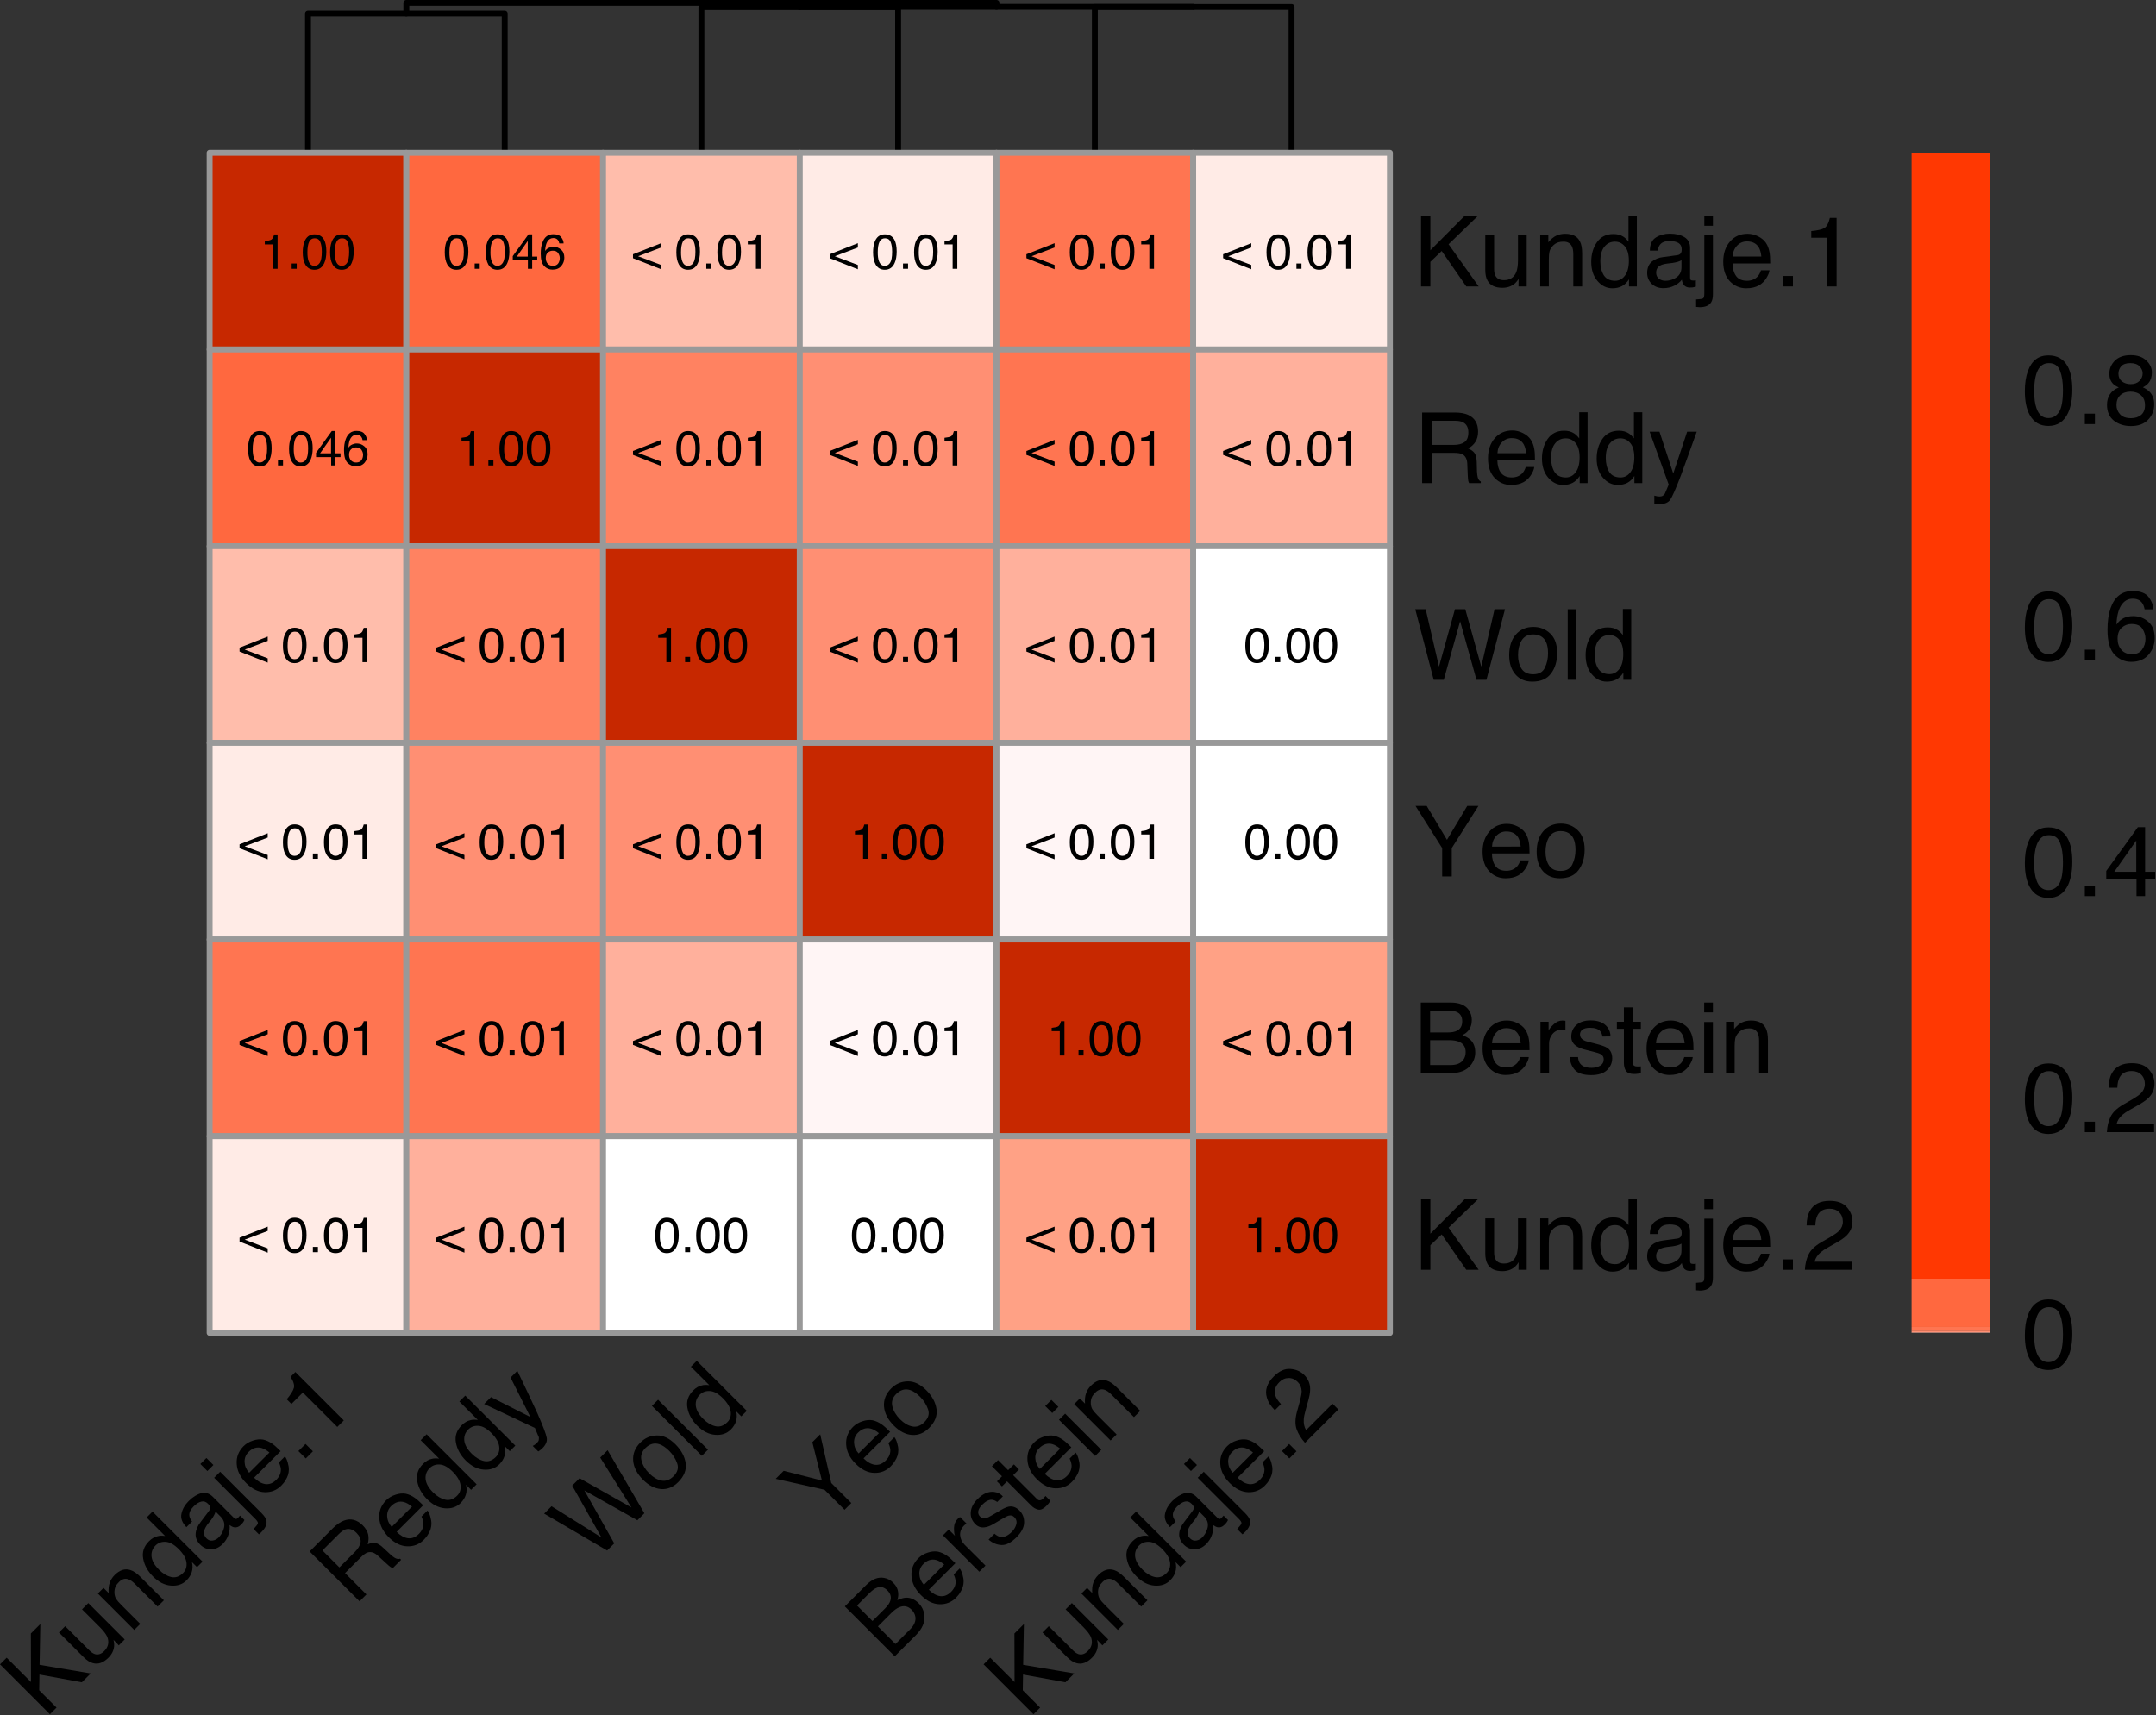 <?xml version="1.0" encoding="UTF-8" standalone="no"?>
<svg
   width="274pt"
   height="218pt"
   viewBox="0 0 274 218"
   version="1.1"
   id="svg971"
   sodipodi:docname="excluderanges_hg38_jaccard.svg"
   inkscape:version="1.2 (dc2aeda, 2022-05-15)"
   xmlns:inkscape="http://www.inkscape.org/namespaces/inkscape"
   xmlns:sodipodi="http://sodipodi.sourceforge.net/DTD/sodipodi-0.dtd"
   xmlns:xlink="http://www.w3.org/1999/xlink"
   xmlns="http://www.w3.org/2000/svg"
   xmlns:svg="http://www.w3.org/2000/svg">
  <rect x="0" y="0" width="274" height="218" fill="#333333" stroke="none"/>
  <sodipodi:namedview
     id="namedview973"
     pagecolor="#ffffff"
     bordercolor="#000000"
     borderopacity="0.25"
     inkscape:showpageshadow="2"
     inkscape:pageopacity="0.0"
     inkscape:pagecheckerboard="0"
     inkscape:deskcolor="#d1d1d1"
     inkscape:document-units="pt"
     showgrid="false"
     inkscape:zoom="1.3050595"
     inkscape:cx="199.99088"
     inkscape:cy="149.8016"
     inkscape:window-width="1390"
     inkscape:window-height="1027"
     inkscape:window-x="65"
     inkscape:window-y="25"
     inkscape:window-maximized="0"
     inkscape:current-layer="svg971" />
  <defs
     id="defs188">
    <g
       id="g177">
      <symbol
         overflow="visible"
         id="glyph0-0">
        <path
           style="stroke:none"
           d="m 0.203,0 v -4.484 h 3.562 V 0 Z m 3,-0.562 v -3.359 h -2.438 V -0.562 Z m 0,0"
           id="path9" />
      </symbol>
      <symbol
         overflow="visible"
         id="glyph0-1">
        <path
           style="stroke:none"
           d="m 0.594,-3.094 v -0.422 c 0.395,-0.039 0.672,-0.102 0.828,-0.188 0.156,-0.094 0.273,-0.312 0.359,-0.656 h 0.438 V 0 H 1.625 v -3.094 z m 0,0"
           id="path12" />
      </symbol>
      <symbol
         overflow="visible"
         id="glyph0-2">
        <path
           style="stroke:none"
           d="M 0.531,-0.672 H 1.172 V 0 H 0.531 Z m 0,0"
           id="path15" />
      </symbol>
      <symbol
         overflow="visible"
         id="glyph0-3">
        <path
           style="stroke:none"
           d="m 1.688,-4.375 c 0.57,0 0.984,0.234 1.234,0.703 0.188,0.367 0.281,0.859 0.281,1.484 0,0.594 -0.09,1.086 -0.266,1.469 -0.25,0.562 -0.668,0.844 -1.25,0.844 -0.523,0 -0.914,-0.227 -1.172,-0.688 -0.211,-0.383 -0.312,-0.895 -0.312,-1.531 0,-0.5 0.062,-0.926 0.188,-1.281 0.238,-0.664 0.672,-1 1.297,-1 z m 0,4 C 1.969,-0.375 2.191,-0.5 2.359,-0.75 2.535,-1.008 2.625,-1.484 2.625,-2.172 c 0,-0.5 -0.062,-0.906 -0.188,-1.219 C 2.312,-3.711 2.07,-3.875 1.719,-3.875 c -0.324,0 -0.559,0.152 -0.703,0.453 -0.148,0.305 -0.219,0.75 -0.219,1.344 0,0.449 0.047,0.809 0.141,1.078 0.145,0.418 0.395,0.625 0.75,0.625 z m 0,0"
           id="path18" />
      </symbol>
      <symbol
         overflow="visible"
         id="glyph0-4">
        <path
           style="stroke:none"
           d="M 2.062,-1.547 V -3.531 L 0.672,-1.547 Z M 2.078,0 V -1.062 H 0.156 v -0.547 l 2,-2.766 H 2.625 v 2.828 H 3.266 V -1.062 H 2.625 V 0 Z m 0,0"
           id="path21" />
      </symbol>
      <symbol
         overflow="visible"
         id="glyph0-5">
        <path
           style="stroke:none"
           d="m 1.828,-4.391 c 0.488,0 0.828,0.133 1.016,0.391 0.195,0.25 0.297,0.512 0.297,0.781 H 2.594 C 2.562,-3.395 2.508,-3.531 2.438,-3.625 2.301,-3.812 2.102,-3.906 1.844,-3.906 c -0.312,0 -0.562,0.141 -0.75,0.422 -0.18,0.281 -0.277,0.688 -0.297,1.219 0.125,-0.188 0.285,-0.32 0.484,-0.406 0.176,-0.082 0.367,-0.125 0.578,-0.125 0.363,0 0.68,0.121 0.953,0.359 0.281,0.23 0.422,0.574 0.422,1.031 0,0.398 -0.133,0.75 -0.391,1.062 -0.262,0.305 -0.633,0.453 -1.109,0.453 -0.406,0 -0.762,-0.148 -1.062,-0.453 -0.293,-0.312 -0.438,-0.836 -0.438,-1.578 0,-0.539 0.066,-1 0.203,-1.375 0.25,-0.727 0.711,-1.094 1.391,-1.094 z M 1.781,-0.375 c 0.289,0 0.508,-0.094 0.656,-0.281 0.145,-0.195 0.219,-0.43 0.219,-0.703 0,-0.219 -0.07,-0.426 -0.203,-0.625 -0.125,-0.207 -0.355,-0.312 -0.688,-0.312 -0.242,0 -0.449,0.078 -0.625,0.234 C 0.961,-1.906 0.875,-1.672 0.875,-1.359 c 0,0.281 0.078,0.516 0.234,0.703 C 1.273,-0.469 1.5,-0.375 1.781,-0.375 Z m 0,0"
           id="path24" />
      </symbol>
      <symbol
         overflow="visible"
         id="glyph0-6">
        <path
           style="stroke:none"
           d="M 0.078,-1.844 3.656,-3.25 v 0.547 L 0.734,-1.594 3.656,-0.484 V 0.062 L 0.078,-1.344 Z m 0,0"
           id="path27" />
      </symbol>
      <symbol
         overflow="visible"
         id="glyph0-7">
        <path
           style="stroke:none"
           d=""
           id="path30" />
      </symbol>
      <symbol
         overflow="visible"
         id="glyph1-0">
        <path
           style="stroke:none"
           d="M 0.281,-0.281 -6.062,-6.625 -1.031,-11.656 5.312,-5.312 Z m 3.438,-5.031 -4.75,-4.75 -3.438,3.438 4.75,4.75 z m 0,0"
           id="path33" />
      </symbol>
      <symbol
         overflow="visible"
         id="glyph1-1">
        <path
           style="stroke:none"
           d="m -5.672,-7.016 0.844,-0.844 3.094,3.094 L -1.75,-10.938 l 1.203,-1.203 -0.094,5.188 6.5,1.094 -1.125,1.125 -5.391,-0.984 -0.031,2 2.203,2.203 -0.844,0.844 z m 0,0"
           id="path36" />
      </symbol>
      <symbol
         overflow="visible"
         id="glyph1-2">
        <path
           style="stroke:none"
           d="m -3.281,-5.969 3.062,3.062 c 0.238,0.242 0.473,0.402 0.703,0.484 0.414,0.125 0.812,0 1.188,-0.375 C 2.203,-3.328 2.332,-3.938 2.062,-4.625 1.895,-4.977 1.582,-5.383 1.125,-5.844 l -2.266,-2.266 0.797,-0.797 4.625,4.625 -0.75,0.75 -0.672,-0.703 c 0.07,0.281 0.098,0.559 0.078,0.828 -0.055,0.531 -0.293,1.012 -0.719,1.438 -0.656,0.656 -1.324,0.887 -2,0.688 -0.375,-0.102 -0.758,-0.352 -1.156,-0.75 l -3.141,-3.141 z m 0.953,-1.172 z m 0,0"
           id="path39" />
      </symbol>
      <symbol
         overflow="visible"
         id="glyph1-3">
        <path
           style="stroke:none"
           d="m -4.047,-5.203 0.719,-0.719 0.656,0.656 c -0.039,-0.5 0,-0.926 0.125,-1.281 0.117,-0.363 0.324,-0.695 0.625,-1 0.656,-0.656 1.328,-0.867 2.016,-0.641 0.383,0.117 0.812,0.406 1.281,0.875 L 4.344,-4.344 3.547,-3.547 0.625,-6.469 C 0.344,-6.75 0.078,-6.93 -0.172,-7.016 -0.586,-7.16 -0.977,-7.051 -1.344,-6.688 c -0.188,0.188 -0.32,0.355 -0.406,0.5 -0.145,0.273 -0.207,0.586 -0.188,0.938 0.023,0.293 0.094,0.539 0.219,0.734 0.125,0.199 0.34,0.449 0.641,0.75 L 1.344,-1.344 0.578,-0.578 Z M -2.344,-7.125 Z m 0,0"
           id="path42" />
      </symbol>
      <symbol
         overflow="visible"
         id="glyph1-4">
        <path
           style="stroke:none"
           d="m -1.188,-3.312 c 0.492,0.492 1.008,0.797 1.547,0.922 C 0.898,-2.266 1.406,-2.438 1.875,-2.906 2.227,-3.258 2.367,-3.707 2.297,-4.25 2.223,-4.789 1.895,-5.352 1.312,-5.938 0.727,-6.52 0.18,-6.828 -0.328,-6.859 c -0.52,-0.039 -0.957,0.117 -1.312,0.469 -0.383,0.387 -0.551,0.852 -0.5,1.391 0.055,0.543 0.371,1.105 0.953,1.688 z m -1.281,-3.625 c 0.355,-0.352 0.727,-0.566 1.109,-0.641 0.219,-0.07 0.531,-0.082 0.938,-0.031 l -2.344,-2.344 0.75,-0.75 L 4.344,-4.344 3.641,-3.641 3,-4.281 c 0.102,0.461 0.094,0.883 -0.031,1.266 -0.117,0.375 -0.336,0.727 -0.656,1.047 -0.512,0.512 -1.172,0.734 -1.984,0.672 -0.812,-0.062 -1.57,-0.445 -2.281,-1.156 -0.676,-0.676 -1.094,-1.43 -1.25,-2.266 -0.156,-0.832 0.09,-1.57 0.734,-2.219 z m 0,0"
           id="path45" />
      </symbol>
      <symbol
         overflow="visible"
         id="glyph1-5">
        <path
           style="stroke:none"
           d="m -0.062,-2.375 c 0.219,0.219 0.473,0.309 0.766,0.266 C 0.992,-2.148 1.25,-2.281 1.469,-2.5 1.75,-2.781 1.953,-3.109 2.078,-3.484 2.316,-4.117 2.195,-4.676 1.719,-5.156 L 1.078,-5.797 c -0.031,0.156 -0.105,0.336 -0.219,0.531 -0.105,0.188 -0.219,0.367 -0.344,0.531 L 0.094,-4.219 c -0.238,0.324 -0.383,0.594 -0.438,0.812 -0.113,0.387 -0.02,0.73 0.281,1.031 z M 0.234,-5.859 C 0.391,-6.055 0.438,-6.25 0.375,-6.438 0.344,-6.531 0.258,-6.645 0.125,-6.781 -0.133,-7.039 -0.414,-7.133 -0.719,-7.062 c -0.312,0.062 -0.645,0.273 -1,0.625 -0.406,0.406 -0.582,0.805 -0.531,1.188 0.031,0.219 0.148,0.461 0.344,0.719 L -2.625,-3.812 C -3.176,-4.383 -3.383,-4.957 -3.25,-5.531 -3.125,-6.113 -2.82,-6.645 -2.344,-7.125 -1.812,-7.656 -1.266,-7.992 -0.703,-8.141 -0.172,-8.254 0.312,-8.094 0.75,-7.656 L 3.406,-5 c 0.082,0.086 0.164,0.133 0.25,0.141 C 3.738,-4.848 3.832,-4.895 3.938,-5 3.969,-5.031 4.004,-5.07 4.047,-5.125 4.086,-5.176 4.133,-5.227 4.188,-5.281 l 0.562,0.562 c -0.086,0.168 -0.156,0.289 -0.219,0.359 -0.055,0.062 -0.137,0.152 -0.25,0.266 -0.262,0.262 -0.547,0.359 -0.859,0.297 -0.156,-0.031 -0.344,-0.125 -0.562,-0.281 0.051,0.367 0.004,0.773 -0.141,1.219 -0.137,0.438 -0.387,0.84 -0.75,1.203 C 1.539,-1.227 1.062,-1.008 0.531,-1 0,-0.988 -0.461,-1.18 -0.859,-1.578 c -0.426,-0.426 -0.625,-0.891 -0.594,-1.391 0.031,-0.5 0.242,-0.992 0.625,-1.484 z m -2.562,-1.281 z m 0,0"
           id="path48" />
      </symbol>
      <symbol
         overflow="visible"
         id="glyph1-6">
        <path
           style="stroke:none"
           d="M -4.109,-6.797 -4.875,-6.031 -5.766,-6.922 -5,-7.688 Z M 1,1.344 C 1.344,0.977 1.523,0.734 1.547,0.609 1.566,0.484 1.445,0.289 1.188,0.031 L -4.016,-5.172 -3.25,-5.938 2.031,-0.656 C 2.363,-0.32 2.562,-0.02 2.625,0.25 2.719,0.719 2.516,1.203 2.016,1.703 c -0.043,0.039 -0.086,0.082 -0.125,0.125 -0.043,0.039 -0.117,0.102 -0.219,0.188 z m 0,0"
           id="path51" />
      </symbol>
      <symbol
         overflow="visible"
         id="glyph1-7">
        <path
           style="stroke:none"
           d="m -2.234,-7.234 c 0.324,-0.32 0.719,-0.555 1.188,-0.703 0.461,-0.156 0.891,-0.195 1.297,-0.125 0.395,0.086 0.773,0.258 1.141,0.516 C 1.641,-7.379 2,-7.062 2.469,-6.594 l -3.375,3.375 c 0.469,0.469 0.945,0.742 1.438,0.812 0.5,0.062 0.961,-0.117 1.391,-0.547 C 2.328,-3.359 2.52,-3.812 2.5,-4.312 2.469,-4.613 2.383,-4.895 2.25,-5.156 l 0.766,-0.766 c 0.156,0.199 0.273,0.461 0.359,0.781 0.094,0.312 0.141,0.605 0.141,0.875 0,0.48 -0.141,0.934 -0.422,1.359 -0.125,0.23 -0.309,0.465 -0.547,0.703 -0.574,0.574 -1.273,0.852 -2.094,0.828 -0.82,-0.02 -1.609,-0.406 -2.359,-1.156 -0.75,-0.75 -1.148,-1.555 -1.203,-2.422 -0.062,-0.875 0.23,-1.633 0.875,-2.281 z m 3.281,0.812 C 0.68,-6.723 0.344,-6.914 0.031,-7 c -0.594,-0.156 -1.141,0.016 -1.641,0.516 -0.352,0.355 -0.52,0.781 -0.5,1.281 0.023,0.5 0.215,0.953 0.578,1.359 z M -2.312,-7.156 Z m 0,0"
           id="path54" />
      </symbol>
      <symbol
         overflow="visible"
         id="glyph1-8">
        <path
           style="stroke:none"
           d="m -0.188,-1.688 0.906,-0.906 0.938,0.938 L 0.75,-0.75 Z m 0,0"
           id="path57" />
      </symbol>
      <symbol
         overflow="visible"
         id="glyph1-9">
        <path
           style="stroke:none"
           d="M -3.531,-5.219 -4.125,-5.812 c 0.512,-0.613 0.812,-1.098 0.906,-1.453 0.094,-0.352 -0.047,-0.82 -0.422,-1.406 L -3.031,-9.281 3.125,-3.125 l -0.828,0.828 -4.375,-4.375 z m 0,0"
           id="path60" />
      </symbol>
      <symbol
         overflow="visible"
         id="glyph1-10">
        <path
           style="stroke:none"
           d="M 0.188,-7.062 C 0.582,-7.457 0.816,-7.852 0.891,-8.25 0.961,-8.645 0.789,-9.051 0.375,-9.469 c -0.445,-0.445 -0.914,-0.594 -1.406,-0.438 -0.258,0.094 -0.535,0.289 -0.828,0.578 l -2.094,2.094 2.156,2.156 z M -5.578,-7.109 -2.625,-10.062 c 0.48,-0.477 0.949,-0.801 1.406,-0.969 0.867,-0.32 1.66,-0.117 2.391,0.609 0.375,0.375 0.602,0.762 0.688,1.156 0.082,0.398 0.062,0.812 -0.062,1.25 0.344,-0.156 0.66,-0.211 0.953,-0.172 0.289,0.043 0.625,0.242 1,0.594 l 0.875,0.812 c 0.258,0.242 0.461,0.402 0.609,0.484 0.25,0.148 0.473,0.184 0.672,0.109 L 6.047,-6.047 5,-5 C 4.914,-5.02 4.816,-5.062 4.703,-5.125 4.598,-5.195 4.422,-5.348 4.172,-5.578 L 3.062,-6.594 C 2.625,-6.988 2.188,-7.113 1.75,-6.969 1.52,-6.883 1.227,-6.664 0.875,-6.312 l -1.953,1.953 2.719,2.719 -0.875,0.875 z m 0,0"
           id="path63" />
      </symbol>
      <symbol
         overflow="visible"
         id="glyph1-11">
        <path
           style="stroke:none"
           d="M -1.172,-8.078 -0.312,-8.938 c 0.199,0.406 0.633,1.324 1.312,2.75 0.5,1.086 0.91,1.965 1.234,2.641 0.719,1.637 1.113,2.68 1.188,3.125 C 3.504,0.016 3.32,0.457 2.875,0.906 2.758,1.02 2.664,1.098 2.594,1.141 2.531,1.191 2.445,1.25 2.344,1.312 L 1.641,0.609 c 0.164,-0.086 0.281,-0.156 0.344,-0.219 0.07,-0.055 0.133,-0.105 0.188,-0.156 0.145,-0.148 0.223,-0.27 0.234,-0.375 0.02,-0.113 0.023,-0.227 0.016,-0.344 C 2.398,-0.523 2.328,-0.695 2.203,-1 c -0.125,-0.301 -0.219,-0.523 -0.281,-0.672 l -6.453,-3.047 0.875,-0.875 5,2.531 z M -2.531,-6.938 Z m 0,0"
           id="path66" />
      </symbol>
      <symbol
         overflow="visible"
         id="glyph1-12">
        <path
           style="stroke:none"
           d="M -5.25,-7.438 1.094,-3.469 -2.625,-10.062 -1.688,-11 4.906,-7.281 0.938,-13.625 1.875,-14.562 6.547,-6.547 5.656,-5.656 -1.078,-9.453 2.719,-2.719 1.812,-1.812 l -8,-4.688 z m 0,0"
           id="path69" />
      </symbol>
      <symbol
         overflow="visible"
         id="glyph1-13">
        <path
           style="stroke:none"
           d="M 1.906,-2.906 C 2.426,-3.426 2.582,-3.973 2.375,-4.547 2.176,-5.129 1.836,-5.66 1.359,-6.141 c -0.43,-0.426 -0.844,-0.707 -1.25,-0.844 -0.645,-0.207 -1.238,-0.039 -1.781,0.5 -0.469,0.469 -0.629,0.996 -0.484,1.578 0.137,0.574 0.465,1.121 0.984,1.641 0.492,0.492 1.008,0.793 1.547,0.906 C 0.926,-2.254 1.438,-2.438 1.906,-2.906 Z M -2.312,-7.188 c 0.594,-0.594 1.297,-0.895 2.109,-0.906 0.801,-0.02 1.586,0.355 2.359,1.125 0.738,0.742 1.172,1.539 1.297,2.391 0.125,0.855 -0.195,1.664 -0.953,2.422 -0.637,0.637 -1.359,0.93 -2.172,0.875 -0.801,-0.062 -1.562,-0.453 -2.281,-1.172 -0.781,-0.781 -1.203,-1.598 -1.266,-2.453 -0.062,-0.852 0.242,-1.613 0.906,-2.281 z m -0.016,0.047 z m 0,0"
           id="path72" />
      </symbol>
      <symbol
         overflow="visible"
         id="glyph1-14">
        <path
           style="stroke:none"
           d="M -5.75,-6.938 -4.969,-7.719 1.375,-1.375 0.594,-0.594 Z m 0,0"
           id="path75" />
      </symbol>
      <symbol
         overflow="visible"
         id="glyph1-15">
        <path
           style="stroke:none"
           d="m -6.172,-6.516 1.016,-1.016 4.859,1.234 -1.219,-4.875 1,-1 1.406,6.188 L 3.438,-3.438 2.578,-2.578 0.031,-5.125 Z m 2.844,-2.844 z m 0,0"
           id="path78" />
      </symbol>
      <symbol
         overflow="visible"
         id="glyph1-16">
        <path
           style="stroke:none"
           d="M -0.594,-6.719 C -0.227,-7.082 0,-7.414 0.094,-7.719 0.25,-8.188 0.125,-8.625 -0.281,-9.031 -0.707,-9.457 -1.16,-9.566 -1.641,-9.359 -1.898,-9.266 -2.219,-9.031 -2.594,-8.656 l -1.547,1.547 1.969,1.969 z m 3.203,2.641 C 3.129,-4.598 3.352,-5.125 3.281,-5.656 3.227,-6 3.066,-6.305 2.797,-6.578 c -0.461,-0.457 -0.98,-0.562 -1.562,-0.312 -0.312,0.125 -0.652,0.371 -1.016,0.734 L -1.484,-4.453 0.75,-2.219 Z M -5.688,-7 -2.969,-9.719 c 0.742,-0.738 1.492,-1.039 2.25,-0.906 0.449,0.074 0.844,0.281 1.188,0.625 0.395,0.398 0.602,0.836 0.625,1.312 0.031,0.262 -0.008,0.559 -0.109,0.891 0.445,-0.195 0.82,-0.301 1.125,-0.312 0.57,-0.008 1.098,0.227 1.578,0.703 0.414,0.418 0.66,0.922 0.734,1.516 0.102,0.875 -0.258,1.727 -1.078,2.547 l -2.688,2.688 z m 0,0"
           id="path81" />
      </symbol>
      <symbol
         overflow="visible"
         id="glyph1-17">
        <path
           style="stroke:none"
           d="M -4.031,-5.219 -3.297,-5.953 -2.5,-5.156 c -0.094,-0.219 -0.133,-0.555 -0.125,-1.016 0.012,-0.457 0.168,-0.836 0.469,-1.141 0.023,-0.02 0.055,-0.047 0.094,-0.078 0.043,-0.031 0.109,-0.082 0.203,-0.156 l 0.812,0.812 c -0.062,0.043 -0.109,0.086 -0.141,0.125 -0.039,0.031 -0.086,0.074 -0.141,0.125 -0.383,0.387 -0.555,0.809 -0.516,1.266 0.043,0.461 0.23,0.855 0.562,1.188 L 1.375,-1.375 0.594,-0.594 Z m 0,0"
           id="path84" />
      </symbol>
      <symbol
         overflow="visible"
         id="glyph1-18">
        <path
           style="stroke:none"
           d="M -0.422,-2.484 C -0.141,-2.242 0.125,-2.102 0.375,-2.062 0.832,-2.02 1.301,-2.238 1.781,-2.719 2.062,-3 2.25,-3.312 2.344,-3.656 2.445,-4.008 2.363,-4.32 2.094,-4.594 1.895,-4.789 1.656,-4.852 1.375,-4.781 1.195,-4.727 0.898,-4.578 0.484,-4.328 L -0.281,-3.875 c -0.5,0.312 -0.898,0.496 -1.203,0.547 -0.539,0.125 -0.992,0.008 -1.359,-0.359 -0.445,-0.445 -0.645,-0.957 -0.594,-1.531 0.043,-0.582 0.328,-1.141 0.859,-1.672 0.699,-0.695 1.406,-1 2.125,-0.906 0.438,0.062 0.801,0.25 1.094,0.562 l -0.719,0.719 c -0.195,-0.156 -0.414,-0.25 -0.656,-0.281 -0.383,-0.031 -0.801,0.18 -1.25,0.625 -0.289,0.293 -0.457,0.57 -0.5,0.828 -0.039,0.262 0.031,0.484 0.219,0.672 0.211,0.211 0.469,0.273 0.781,0.188 0.188,-0.039 0.422,-0.148 0.703,-0.328 l 0.656,-0.375 c 0.676,-0.426 1.172,-0.672 1.484,-0.734 0.5,-0.102 0.961,0.059 1.391,0.484 0.414,0.418 0.613,0.934 0.594,1.547 -0.012,0.605 -0.336,1.227 -0.969,1.859 -0.688,0.688 -1.328,1.016 -1.922,0.984 -0.594,-0.031 -1.133,-0.258 -1.625,-0.688 z M -2.562,-6.906 Z m 0,0"
           id="path87" />
      </symbol>
      <symbol
         overflow="visible"
         id="glyph1-19">
        <path
           style="stroke:none"
           d="m -5.172,-6.641 0.781,-0.781 1.281,1.281 L -2.375,-6.875 -1.734,-6.234 -2.469,-5.5 0.547,-2.484 c 0.156,0.156 0.312,0.211 0.469,0.156 0.102,-0.02 0.227,-0.102 0.375,-0.25 0.031,-0.031 0.066,-0.07 0.109,-0.125 0.039,-0.051 0.086,-0.102 0.141,-0.156 L 2.25,-2.25 C 2.188,-2.125 2.113,-2.008 2.031,-1.906 1.945,-1.801 1.848,-1.691 1.734,-1.578 1.367,-1.211 1.031,-1.062 0.719,-1.125 0.406,-1.188 0.102,-1.363 -0.188,-1.656 L -3.25,-4.719 -3.891,-4.078 -4.531,-4.719 -3.891,-5.359 Z m 0,0"
           id="path90" />
      </symbol>
      <symbol
         overflow="visible"
         id="glyph1-20">
        <path
           style="stroke:none"
           d="m -4.016,-5.172 0.781,-0.781 4.594,4.594 -0.781,0.781 z m -1.75,-1.75 0.781,-0.781 0.891,0.891 -0.781,0.781 z m 0,0"
           id="path93" />
      </symbol>
      <symbol
         overflow="visible"
         id="glyph1-21">
        <path
           style="stroke:none"
           d="M 0.281,-0.281 C -0.219,-0.844 -0.57,-1.414 -0.781,-2 -0.988,-2.582 -0.977,-3.312 -0.75,-4.188 l 0.359,-1.297 c 0.156,-0.594 0.242,-1.039 0.25,-1.344 C -0.16,-7.305 -0.32,-7.695 -0.625,-8 c -0.352,-0.352 -0.742,-0.523 -1.172,-0.516 -0.438,0 -0.828,0.172 -1.172,0.516 -0.539,0.543 -0.711,1.109 -0.516,1.703 0.105,0.336 0.344,0.699 0.719,1.094 l -0.781,0.781 C -4.086,-4.961 -4.426,-5.5 -4.562,-6.031 c -0.281,-0.926 0.012,-1.82 0.875,-2.688 0.699,-0.695 1.406,-1.016 2.125,-0.953 0.711,0.055 1.293,0.309 1.75,0.766 0.5,0.5 0.75,1.105 0.75,1.812 0.008,0.406 -0.105,1.012 -0.344,1.812 l -0.25,0.906 c -0.125,0.438 -0.199,0.812 -0.219,1.125 -0.031,0.531 0.066,0.984 0.297,1.359 L 3.781,-5.25 4.516,-4.516 Z m 0,0"
           id="path96" />
      </symbol>
      <symbol
         overflow="visible"
         id="glyph2-0">
        <path
           style="stroke:none"
           d="M 0.406,0 V -8.969 H 7.516 V 0 Z M 6.391,-1.125 V -7.844 H 1.531 V -1.125 Z m 0,0"
           id="path99" />
      </symbol>
      <symbol
         overflow="visible"
         id="glyph2-1">
        <path
           style="stroke:none"
           d="m 0.953,-8.969 h 1.188 v 4.375 L 6.5,-8.969 H 8.188 L 4.453,-5.359 8.281,0 H 6.703 l -3.125,-4.5 -1.438,1.375 V 0 h -1.188 z m 0,0"
           id="path102" />
      </symbol>
      <symbol
         overflow="visible"
         id="glyph2-2">
        <path
           style="stroke:none"
           d="m 1.906,-6.531 v 4.328 c 0,0.336 0.051,0.609 0.156,0.828 0.195,0.387 0.562,0.578 1.094,0.578 0.758,0 1.281,-0.336 1.562,-1.016 0.145,-0.375 0.219,-0.879 0.219,-1.516 V -6.531 H 6.047 V 0 H 5 l 0.016,-0.969 c -0.148,0.25 -0.324,0.465 -0.531,0.641 -0.418,0.332 -0.93,0.5 -1.531,0.5 C 2.023,0.172 1.395,-0.133 1.062,-0.75 0.875,-1.082 0.781,-1.531 0.781,-2.094 v -4.438 z m 1.5,-0.172 z m 0,0"
           id="path105" />
      </symbol>
      <symbol
         overflow="visible"
         id="glyph2-3">
        <path
           style="stroke:none"
           d="m 0.812,-6.531 h 1.031 v 0.922 c 0.312,-0.383 0.641,-0.66 0.984,-0.828 0.344,-0.164 0.727,-0.25 1.156,-0.25 0.926,0 1.551,0.324 1.875,0.969 0.188,0.355 0.281,0.867 0.281,1.531 V 0 h -1.125 v -4.125 c 0,-0.395 -0.059,-0.711 -0.172,-0.953 C 4.645,-5.484 4.289,-5.688 3.781,-5.688 c -0.262,0 -0.477,0.027 -0.641,0.078 -0.305,0.086 -0.57,0.262 -0.797,0.531 -0.188,0.219 -0.309,0.445 -0.359,0.672 C 1.93,-4.176 1.906,-3.848 1.906,-3.422 V 0 H 0.812 Z m 2.578,-0.172 z m 0,0"
           id="path108" />
      </symbol>
      <symbol
         overflow="visible"
         id="glyph2-4">
        <path
           style="stroke:none"
           d="m 1.5,-3.188 c 0,0.699 0.145,1.289 0.438,1.766 0.301,0.469 0.781,0.703 1.438,0.703 0.508,0 0.926,-0.219 1.25,-0.656 0.332,-0.438 0.5,-1.066 0.5,-1.891 0,-0.82 -0.172,-1.43 -0.516,-1.828 -0.336,-0.395 -0.75,-0.594 -1.25,-0.594 -0.555,0 -1,0.215 -1.344,0.641 C 1.672,-4.629 1.5,-4.008 1.5,-3.188 Z m 1.656,-3.469 c 0.5,0 0.914,0.109 1.25,0.328 C 4.602,-6.211 4.828,-6 5.078,-5.688 V -9 h 1.062 v 9 h -1 v -0.906 c -0.25,0.398 -0.555,0.688 -0.906,0.875 C 3.891,0.145 3.488,0.234 3.031,0.234 2.301,0.234 1.672,-0.07 1.141,-0.688 0.609,-1.301 0.344,-2.113 0.344,-3.125 c 0,-0.957 0.238,-1.785 0.719,-2.484 C 1.551,-6.305 2.25,-6.656 3.156,-6.656 Z m 0,0"
           id="path111" />
      </symbol>
      <symbol
         overflow="visible"
         id="glyph2-5">
        <path
           style="stroke:none"
           d="m 1.641,-1.734 c 0,0.312 0.113,0.562 0.344,0.75 C 2.223,-0.805 2.5,-0.719 2.812,-0.719 c 0.395,0 0.77,-0.086 1.125,-0.266 0.613,-0.289 0.922,-0.773 0.922,-1.453 v -0.891 c -0.137,0.086 -0.312,0.156 -0.531,0.219 -0.211,0.055 -0.414,0.094 -0.609,0.125 L 3.047,-2.906 c -0.398,0.055 -0.695,0.137 -0.891,0.25 -0.344,0.188 -0.516,0.496 -0.516,0.922 z M 4.312,-3.969 c 0.25,-0.031 0.414,-0.133 0.5,-0.312 0.051,-0.094 0.078,-0.234 0.078,-0.422 0,-0.375 -0.137,-0.645 -0.406,-0.812 -0.262,-0.164 -0.641,-0.25 -1.141,-0.25 -0.574,0 -0.98,0.156 -1.219,0.469 -0.137,0.168 -0.227,0.418 -0.266,0.75 H 0.844 C 0.852,-5.348 1.109,-5.906 1.609,-6.219 2.117,-6.539 2.707,-6.703 3.375,-6.703 c 0.758,0 1.383,0.152 1.875,0.453 0.469,0.293 0.703,0.746 0.703,1.359 V -1.125 c 0,0.117 0.02,0.211 0.062,0.281 0.051,0.062 0.156,0.094 0.312,0.094 0.039,0 0.094,0 0.156,0 0.062,-0.008 0.129,-0.02 0.203,-0.031 v 0.812 C 6.508,0.082 6.375,0.113 6.281,0.125 6.195,0.133 6.078,0.141 5.922,0.141 c -0.375,0 -0.648,-0.137 -0.812,-0.406 C 5.016,-0.398 4.945,-0.598 4.906,-0.859 4.688,-0.566 4.367,-0.312 3.953,-0.094 3.535,0.113 3.07,0.219 2.562,0.219 1.957,0.219 1.461,0.035 1.078,-0.328 0.691,-0.703 0.5,-1.164 0.5,-1.719 c 0,-0.602 0.188,-1.07 0.562,-1.406 0.383,-0.332 0.883,-0.535 1.5,-0.609 z M 3.406,-6.703 Z m 0,0"
           id="path114" />
      </symbol>
      <symbol
         overflow="visible"
         id="glyph2-6">
        <path
           style="stroke:none"
           d="M 1.906,-7.703 H 0.812 V -8.969 H 1.906 Z M -0.234,1.656 C 0.254,1.633 0.551,1.586 0.656,1.516 0.758,1.453 0.812,1.234 0.812,0.859 V -6.5 h 1.094 v 7.469 c 0,0.477 -0.078,0.832 -0.234,1.062 C 1.41,2.438 0.926,2.641 0.219,2.641 c -0.055,0 -0.109,-0.008 -0.172,-0.016 -0.062,0 -0.156,-0.008 -0.281,-0.016 z m 0,0"
           id="path117" />
      </symbol>
      <symbol
         overflow="visible"
         id="glyph2-7">
        <path
           style="stroke:none"
           d="m 3.531,-6.688 c 0.457,0 0.906,0.109 1.344,0.328 0.438,0.219 0.77,0.5 1,0.844 0.219,0.336 0.363,0.719 0.438,1.156 0.062,0.305 0.094,0.781 0.094,1.438 H 1.625 c 0.008,0.668 0.16,1.203 0.453,1.609 0.301,0.398 0.758,0.594 1.375,0.594 0.57,0 1.031,-0.188 1.375,-0.562 0.188,-0.227 0.32,-0.484 0.406,-0.766 H 6.312 C 6.289,-1.805 6.195,-1.539 6.031,-1.25 5.875,-0.957 5.695,-0.719 5.5,-0.531 5.164,-0.195 4.75,0.023 4.25,0.141 3.988,0.203 3.691,0.234 3.359,0.234 2.547,0.234 1.852,-0.062 1.281,-0.656 0.719,-1.25 0.438,-2.078 0.438,-3.141 c 0,-1.051 0.285,-1.906 0.859,-2.562 C 1.867,-6.359 2.613,-6.688 3.531,-6.688 Z m 1.75,2.891 C 5.238,-4.266 5.133,-4.645 4.969,-4.938 4.664,-5.457 4.16,-5.719 3.453,-5.719 c -0.5,0 -0.922,0.184 -1.266,0.547 -0.344,0.367 -0.527,0.824 -0.547,1.375 z m -1.859,-2.906 z m 0,0"
           id="path120" />
      </symbol>
      <symbol
         overflow="visible"
         id="glyph2-8">
        <path
           style="stroke:none"
           d="M 1.062,-1.328 H 2.344 V 0 H 1.062 Z m 0,0"
           id="path123" />
      </symbol>
      <symbol
         overflow="visible"
         id="glyph2-9">
        <path
           style="stroke:none"
           d="m 1.203,-6.188 v -0.844 c 0.789,-0.07 1.344,-0.195 1.656,-0.375 0.312,-0.188 0.547,-0.617 0.703,-1.297 H 4.422 V 0 H 3.25 v -6.188 z m 0,0"
           id="path126" />
      </symbol>
      <symbol
         overflow="visible"
         id="glyph2-10">
        <path
           style="stroke:none"
           d="m 5.125,-4.859 c 0.562,0 1.008,-0.113 1.344,-0.344 0.332,-0.227 0.5,-0.641 0.5,-1.234 0,-0.633 -0.23,-1.066 -0.688,-1.297 -0.25,-0.125 -0.586,-0.188 -1,-0.188 H 2.312 v 3.062 z M 1.094,-8.969 H 5.25 c 0.688,0 1.25,0.102 1.688,0.297 0.844,0.387 1.266,1.094 1.266,2.125 0,0.531 -0.117,0.969 -0.344,1.312 -0.219,0.344 -0.527,0.621 -0.922,0.828 0.352,0.148 0.617,0.336 0.797,0.562 0.176,0.23 0.273,0.605 0.297,1.125 l 0.031,1.203 c 0.02,0.344 0.051,0.602 0.094,0.766 0.07,0.281 0.203,0.465 0.391,0.547 V 0 H 7.062 C 7.02,-0.07 6.984,-0.172 6.953,-0.297 6.93,-0.422 6.91,-0.656 6.891,-1 l -0.062,-1.5 c -0.031,-0.582 -0.25,-0.977 -0.656,-1.188 -0.23,-0.102 -0.594,-0.156 -1.094,-0.156 H 2.312 V 0 H 1.094 Z m 0,0"
           id="path129" />
      </symbol>
      <symbol
         overflow="visible"
         id="glyph2-11">
        <path
           style="stroke:none"
           d="m 4.891,-6.531 h 1.219 c -0.156,0.418 -0.5,1.371 -1.031,2.859 -0.406,1.125 -0.742,2.043 -1,2.75 C 3.441,0.742 2.992,1.758 2.734,2.125 2.473,2.488 2.023,2.672 1.391,2.672 1.234,2.672 1.113,2.664 1.031,2.656 0.945,2.645 0.844,2.625 0.719,2.594 v -1 C 0.906,1.645 1.039,1.676 1.125,1.688 1.219,1.695 1.297,1.703 1.359,1.703 1.566,1.703 1.719,1.664 1.812,1.594 1.906,1.531 1.984,1.453 2.047,1.359 c 0.02,-0.031 0.094,-0.199 0.219,-0.5 0.125,-0.305 0.219,-0.527 0.281,-0.672 L 0.125,-6.531 h 1.25 l 1.75,5.312 z M 3.125,-6.703 Z m 0,0"
           id="path132" />
      </symbol>
      <symbol
         overflow="visible"
         id="glyph2-12">
        <path
           style="stroke:none"
           d="m 1.547,-8.969 1.688,7.297 2.031,-7.297 h 1.312 l 2.031,7.297 1.688,-7.297 H 11.625 L 9.266,0 H 8 L 5.922,-7.438 3.844,0 H 2.562 L 0.219,-8.969 Z m 0,0"
           id="path135" />
      </symbol>
      <symbol
         overflow="visible"
         id="glyph2-13">
        <path
           style="stroke:none"
           d="m 3.406,-0.703 c 0.727,0 1.223,-0.273 1.484,-0.828 0.27,-0.551 0.406,-1.164 0.406,-1.844 0,-0.613 -0.094,-1.109 -0.281,-1.484 -0.312,-0.602 -0.852,-0.906 -1.609,-0.906 -0.668,0 -1.156,0.258 -1.469,0.766 -0.305,0.512 -0.453,1.133 -0.453,1.859 0,0.699 0.148,1.281 0.453,1.75 0.312,0.461 0.801,0.688 1.469,0.688 z M 3.438,-6.719 c 0.844,0 1.555,0.281 2.141,0.844 0.582,0.555 0.875,1.375 0.875,2.469 0,1.055 -0.262,1.922 -0.781,2.609 -0.512,0.688 -1.305,1.031 -2.375,1.031 -0.898,0 -1.609,-0.301 -2.141,-0.906 C 0.625,-1.285 0.359,-2.102 0.359,-3.125 c 0,-1.094 0.273,-1.961 0.828,-2.609 C 1.75,-6.391 2.5,-6.719 3.438,-6.719 Z m -0.031,0.016 z m 0,0"
           id="path138" />
      </symbol>
      <symbol
         overflow="visible"
         id="glyph2-14">
        <path
           style="stroke:none"
           d="M 0.844,-8.969 H 1.938 V 0 H 0.844 Z m 0,0"
           id="path141" />
      </symbol>
      <symbol
         overflow="visible"
         id="glyph2-15">
        <path
           style="stroke:none"
           d="M 0.25,-8.969 H 1.672 L 4.25,-4.656 6.828,-8.969 H 8.25 L 4.859,-3.609 V 0 h -1.219 v -3.609 z m 4.016,0 z m 0,0"
           id="path144" />
      </symbol>
      <symbol
         overflow="visible"
         id="glyph2-16">
        <path
           style="stroke:none"
           d="m 4.328,-5.172 c 0.508,0 0.906,-0.07 1.188,-0.219 C 5.961,-5.609 6.188,-6.008 6.188,-6.594 6.188,-7.188 5.945,-7.582 5.469,-7.781 5.207,-7.895 4.812,-7.953 4.281,-7.953 H 2.109 v 2.781 z m 0.406,4.141 c 0.738,0 1.27,-0.219 1.594,-0.656 C 6.523,-1.957 6.625,-2.285 6.625,-2.672 6.625,-3.328 6.332,-3.77 5.75,-4 5.438,-4.125 5.023,-4.188 4.516,-4.188 h -2.406 v 3.156 z m -3.812,-7.938 h 3.844 c 1.051,0 1.801,0.312 2.25,0.938 0.258,0.375 0.391,0.805 0.391,1.281 0,0.574 -0.164,1.039 -0.484,1.391 -0.168,0.199 -0.406,0.375 -0.719,0.531 0.457,0.18 0.801,0.375 1.031,0.594 0.406,0.387 0.609,0.922 0.609,1.609 0,0.586 -0.184,1.109 -0.547,1.578 C 6.754,-0.348 5.895,0 4.719,0 H 0.922 Z m 0,0"
           id="path147" />
      </symbol>
      <symbol
         overflow="visible"
         id="glyph2-17">
        <path
           style="stroke:none"
           d="M 0.844,-6.531 H 1.875 v 1.125 C 1.969,-5.625 2.18,-5.891 2.516,-6.203 2.848,-6.523 3.227,-6.688 3.656,-6.688 c 0.02,0 0.055,0.008 0.109,0.016 0.051,0 0.133,0.008 0.25,0.016 V -5.5 c -0.062,-0.008 -0.125,-0.016 -0.188,-0.016 C 3.773,-5.523 3.719,-5.531 3.656,-5.531 c -0.555,0 -0.98,0.184 -1.281,0.547 -0.293,0.355 -0.438,0.762 -0.438,1.219 V 0 H 0.844 Z m 0,0"
           id="path150" />
      </symbol>
      <symbol
         overflow="visible"
         id="glyph2-18">
        <path
           style="stroke:none"
           d="m 1.453,-2.047 c 0.031,0.367 0.125,0.648 0.281,0.844 0.281,0.355 0.758,0.531 1.438,0.531 0.406,0 0.766,-0.086 1.078,-0.266 0.312,-0.176 0.469,-0.453 0.469,-0.828 0,-0.281 -0.125,-0.492 -0.375,-0.641 C 4.188,-2.5 3.875,-2.602 3.406,-2.719 L 2.531,-2.938 C 1.969,-3.07 1.555,-3.227 1.297,-3.406 0.828,-3.695 0.594,-4.102 0.594,-4.625 c 0,-0.625 0.219,-1.125 0.656,-1.5 0.445,-0.383 1.047,-0.578 1.797,-0.578 0.988,0 1.703,0.289 2.141,0.859 0.27,0.367 0.398,0.762 0.391,1.188 H 4.547 C 4.523,-4.906 4.438,-5.129 4.281,-5.328 c -0.25,-0.289 -0.688,-0.438 -1.312,-0.438 -0.418,0 -0.734,0.078 -0.953,0.234 -0.211,0.156 -0.312,0.367 -0.312,0.625 0,0.293 0.141,0.523 0.422,0.688 0.164,0.105 0.406,0.195 0.719,0.266 l 0.734,0.188 c 0.781,0.188 1.305,0.371 1.578,0.547 0.426,0.281 0.641,0.727 0.641,1.328 0,0.586 -0.227,1.09 -0.672,1.516 C 4.688,0.039 4.02,0.25 3.125,0.25 2.145,0.25 1.453,0.031 1.047,-0.406 0.648,-0.852 0.438,-1.398 0.406,-2.047 Z m 1.625,-4.656 z m 0,0"
           id="path153" />
      </symbol>
      <symbol
         overflow="visible"
         id="glyph2-19">
        <path
           style="stroke:none"
           d="M 1.031,-8.359 H 2.141 V -6.531 H 3.188 v 0.891 H 2.141 V -1.375 c 0,0.23 0.078,0.383 0.234,0.453 0.082,0.055 0.223,0.078 0.422,0.078 0.051,0 0.109,0 0.172,0 0.062,-0.008 0.133,-0.016 0.219,-0.016 V 0 C 3.051,0.039 2.914,0.066 2.781,0.078 2.645,0.098 2.5,0.109 2.344,0.109 1.832,0.109 1.484,-0.02 1.297,-0.281 1.117,-0.551 1.031,-0.895 1.031,-1.312 V -5.641 H 0.141 V -6.531 H 1.031 Z m 0,0"
           id="path156" />
      </symbol>
      <symbol
         overflow="visible"
         id="glyph2-20">
        <path
           style="stroke:none"
           d="M 0.812,-6.5 H 1.922 V 0 H 0.812 Z m 0,-2.469 h 1.109 v 1.25 H 0.812 Z m 0,0"
           id="path159" />
      </symbol>
      <symbol
         overflow="visible"
         id="glyph2-21">
        <path
           style="stroke:none"
           d="m 0.391,0 c 0.039,-0.75 0.195,-1.398 0.469,-1.953 0.27,-0.562 0.797,-1.07 1.578,-1.531 L 3.609,-4.156 c 0.531,-0.312 0.898,-0.57 1.109,-0.781 0.332,-0.344 0.5,-0.734 0.5,-1.172 0,-0.5 -0.156,-0.898 -0.469,-1.203 -0.305,-0.301 -0.703,-0.453 -1.203,-0.453 -0.762,0 -1.281,0.289 -1.562,0.859 -0.156,0.305 -0.246,0.727 -0.266,1.266 H 0.609 C 0.617,-6.398 0.758,-7.02 1.031,-7.5 1.5,-8.344 2.336,-8.766 3.547,-8.766 c 1,0 1.727,0.273 2.188,0.812 0.469,0.543 0.703,1.141 0.703,1.797 0,0.699 -0.25,1.297 -0.75,1.797 C 5.406,-4.066 4.895,-3.719 4.156,-3.312 l -0.828,0.469 c -0.398,0.219 -0.711,0.43 -0.938,0.625 -0.406,0.355 -0.664,0.75 -0.766,1.188 H 6.391 V 0 Z m 0,0"
           id="path162" />
      </symbol>
      <symbol
         overflow="visible"
         id="glyph2-22">
        <path
           style="stroke:none"
           d="m 3.375,-8.734 c 1.133,0 1.953,0.465 2.453,1.391 0.395,0.719 0.594,1.711 0.594,2.969 0,1.188 -0.18,2.168 -0.531,2.938 C 5.379,-0.32 4.539,0.234 3.375,0.234 2.32,0.234 1.539,-0.219 1.031,-1.125 0.602,-1.883 0.391,-2.906 0.391,-4.188 c 0,-1 0.129,-1.852 0.391,-2.562 C 1.258,-8.07 2.125,-8.734 3.375,-8.734 Z m 0,7.969 c 0.562,0 1.008,-0.25 1.344,-0.75 0.344,-0.508 0.516,-1.453 0.516,-2.828 0,-0.988 -0.125,-1.801 -0.375,-2.438 C 4.617,-7.426 4.148,-7.75 3.453,-7.75 c -0.648,0 -1.121,0.309 -1.422,0.922 -0.305,0.605 -0.453,1.496 -0.453,2.672 0,0.898 0.098,1.617 0.297,2.156 0.289,0.824 0.789,1.234 1.5,1.234 z m 0,0"
           id="path165" />
      </symbol>
      <symbol
         overflow="visible"
         id="glyph2-23">
        <path
           style="stroke:none"
           d="M 4.125,-3.094 V -7.062 L 1.328,-3.094 Z M 4.156,0 V -2.141 H 0.312 v -1.062 l 4.016,-5.562 H 5.25 v 5.672 h 1.281 v 0.953 H 5.25 V 0 Z m 0,0"
           id="path168" />
      </symbol>
      <symbol
         overflow="visible"
         id="glyph2-24">
        <path
           style="stroke:none"
           d="m 3.656,-8.781 c 0.977,0 1.66,0.258 2.047,0.766 0.383,0.512 0.578,1.031 0.578,1.562 H 5.188 C 5.125,-6.797 5.02,-7.066 4.875,-7.266 4.613,-7.629 4.211,-7.812 3.672,-7.812 c -0.617,0 -1.105,0.289 -1.469,0.859 -0.355,0.562 -0.555,1.375 -0.594,2.438 0.25,-0.375 0.566,-0.656 0.953,-0.844 0.344,-0.156 0.734,-0.234 1.172,-0.234 0.727,0 1.363,0.234 1.906,0.703 0.551,0.469 0.828,1.168 0.828,2.094 0,0.793 -0.262,1.496 -0.781,2.109 -0.523,0.605 -1.258,0.906 -2.203,0.906 -0.824,0 -1.531,-0.305 -2.125,-0.922 C 0.766,-1.328 0.469,-2.375 0.469,-3.844 c 0,-1.082 0.129,-2.004 0.391,-2.766 C 1.367,-8.055 2.301,-8.781 3.656,-8.781 Z M 3.578,-0.75 c 0.57,0 1,-0.191 1.281,-0.578 0.289,-0.395 0.438,-0.852 0.438,-1.375 0,-0.445 -0.133,-0.875 -0.391,-1.281 -0.25,-0.406 -0.715,-0.609 -1.391,-0.609 -0.469,0 -0.883,0.156 -1.234,0.469 C 1.926,-3.812 1.75,-3.336 1.75,-2.703 c 0,0.555 0.16,1.016 0.484,1.391 0.32,0.375 0.77,0.562 1.344,0.562 z m 0,0"
           id="path171" />
      </symbol>
      <symbol
         overflow="visible"
         id="glyph2-25">
        <path
           style="stroke:none"
           d="m 3.406,-5.078 c 0.477,0 0.852,-0.133 1.125,-0.406 0.27,-0.27 0.406,-0.594 0.406,-0.969 0,-0.32 -0.133,-0.617 -0.391,-0.891 C 4.285,-7.613 3.891,-7.75 3.359,-7.75 c -0.531,0 -0.918,0.137 -1.156,0.406 -0.23,0.273 -0.344,0.59 -0.344,0.953 0,0.406 0.148,0.73 0.453,0.969 0.312,0.23 0.676,0.344 1.094,0.344 z M 3.469,-0.75 c 0.508,0 0.93,-0.133 1.266,-0.406 0.332,-0.281 0.5,-0.691 0.5,-1.234 0,-0.562 -0.172,-0.988 -0.516,-1.281 C 4.375,-3.973 3.93,-4.125 3.391,-4.125 c -0.531,0 -0.965,0.152 -1.297,0.453 -0.324,0.305 -0.484,0.719 -0.484,1.25 0,0.449 0.148,0.84 0.453,1.172 0.301,0.336 0.77,0.5 1.406,0.5 z M 1.906,-4.656 C 1.602,-4.789 1.363,-4.941 1.188,-5.109 0.863,-5.441 0.703,-5.867 0.703,-6.391 c 0,-0.645 0.234,-1.203 0.703,-1.672 0.477,-0.469 1.148,-0.703 2.016,-0.703 0.844,0 1.5,0.227 1.969,0.672 0.477,0.438 0.719,0.949 0.719,1.531 0,0.555 -0.141,0.996 -0.422,1.328 -0.148,0.199 -0.387,0.387 -0.719,0.562 0.363,0.168 0.648,0.359 0.859,0.578 0.383,0.406 0.578,0.934 0.578,1.578 0,0.773 -0.262,1.43 -0.781,1.969 C 5.113,-0.016 4.383,0.25 3.438,0.25 2.594,0.25 1.875,0.02 1.281,-0.438 c -0.586,-0.469 -0.875,-1.141 -0.875,-2.016 0,-0.52 0.125,-0.969 0.375,-1.344 0.25,-0.375 0.625,-0.66 1.125,-0.859 z m 0,0"
           id="path174" />
      </symbol>
    </g>
    <clipPath
       id="clip1">
      <path
         d="m 140,140 h 27 v 18.926 h -27 z m 0,0"
         id="path179" />
    </clipPath>
    <clipPath
       id="clip2">
      <path
         d="m 190,140 h 27 v 18.926 h -27 z m 0,0"
         id="path182" />
    </clipPath>
    <clipPath
       id="clip3">
      <path
         d="m 240,140 h 27 v 18.926 h -27 z m 0,0"
         id="path185" />
    </clipPath>
  </defs>
  <g
     id="g1912"
     transform="translate(-101.742,-139.504)">
    <g
       clip-path="url(#clip1)"
       clip-rule="nonzero"
       id="g194">
      <path
         style="fill:none;stroke:#000000;stroke-width:0.75;stroke-linecap:round;stroke-linejoin:round;stroke-miterlimit:10;stroke-opacity:1"
         d="m 140.883,158.926 v -17.672 h 25 v 17.672"
         id="path192" />
    </g>
    <g
       clip-path="url(#clip2)"
       clip-rule="nonzero"
       id="g198">
      <path
         style="fill:none;stroke:#000000;stroke-width:0.75;stroke-linecap:round;stroke-linejoin:round;stroke-miterlimit:10;stroke-opacity:1"
         d="m 190.883,158.926 v -18.496 h 25 v 18.496"
         id="path196" />
    </g>
    <g
       clip-path="url(#clip3)"
       clip-rule="nonzero"
       id="g202">
      <path
         style="fill:none;stroke:#000000;stroke-width:0.75;stroke-linecap:round;stroke-linejoin:round;stroke-miterlimit:10;stroke-opacity:1"
         d="m 240.883,158.926 v -18.516 h 25 v 18.516"
         id="path200" />
    </g>
    <path
       style="fill:none;stroke:#000000;stroke-width:0.75;stroke-linecap:round;stroke-linejoin:round;stroke-miterlimit:10;stroke-opacity:1"
       d="m 203.383,140.43 v -0.039 h 50 v 0.019"
       id="path204" />
    <path
       style="fill:none;stroke:#000000;stroke-width:0.75;stroke-linecap:round;stroke-linejoin:round;stroke-miterlimit:10;stroke-opacity:1"
       d="m 153.383,141.254 v -1.375 h 75 v 0.512"
       id="path206" />
    <path
       style="fill:#c72800;fill-opacity:1;fill-rule:nonzero;stroke:#999999;stroke-width:0.75;stroke-linecap:round;stroke-linejoin:round;stroke-miterlimit:10;stroke-opacity:1"
       d="m 128.383,183.926 h 25 v -25 h -25 z m 0,0"
       id="path208" />
    <path
       style="fill:#ff683f;fill-opacity:1;fill-rule:nonzero;stroke:#999999;stroke-width:0.75;stroke-linecap:round;stroke-linejoin:round;stroke-miterlimit:10;stroke-opacity:1"
       d="m 128.383,208.926 h 25 v -25 h -25 z m 0,0"
       id="path210" />
    <path
       style="fill:#ffbdab;fill-opacity:1;fill-rule:nonzero;stroke:#999999;stroke-width:0.75;stroke-linecap:round;stroke-linejoin:round;stroke-miterlimit:10;stroke-opacity:1"
       d="m 128.383,233.926 h 25 v -25 h -25 z m 0,0"
       id="path212" />
    <path
       style="fill:#ffebe6;fill-opacity:1;fill-rule:nonzero;stroke:#999999;stroke-width:0.75;stroke-linecap:round;stroke-linejoin:round;stroke-miterlimit:10;stroke-opacity:1"
       d="m 128.383,258.926 h 25 v -25 h -25 z m 0,0"
       id="path214" />
    <path
       style="fill:#ff7551;fill-opacity:1;fill-rule:nonzero;stroke:#999999;stroke-width:0.75;stroke-linecap:round;stroke-linejoin:round;stroke-miterlimit:10;stroke-opacity:1"
       d="m 128.383,283.926 h 25 v -25 h -25 z m 0,0"
       id="path216" />
    <path
       style="fill:#ffebe6;fill-opacity:1;fill-rule:nonzero;stroke:#999999;stroke-width:0.75;stroke-linecap:round;stroke-linejoin:round;stroke-miterlimit:10;stroke-opacity:1"
       d="m 128.383,308.926 h 25 v -25 h -25 z m 0,0"
       id="path218" />
    <path
       style="fill:#ff683f;fill-opacity:1;fill-rule:nonzero;stroke:#999999;stroke-width:0.75;stroke-linecap:round;stroke-linejoin:round;stroke-miterlimit:10;stroke-opacity:1"
       d="m 153.383,183.926 h 25 v -25 h -25 z m 0,0"
       id="path220" />
    <path
       style="fill:#c72800;fill-opacity:1;fill-rule:nonzero;stroke:#999999;stroke-width:0.75;stroke-linecap:round;stroke-linejoin:round;stroke-miterlimit:10;stroke-opacity:1"
       d="m 153.383,208.926 h 25 v -25 h -25 z m 0,0"
       id="path222" />
    <path
       style="fill:#ff8261;fill-opacity:1;fill-rule:nonzero;stroke:#999999;stroke-width:0.75;stroke-linecap:round;stroke-linejoin:round;stroke-miterlimit:10;stroke-opacity:1"
       d="m 153.383,233.926 h 25 v -25 h -25 z m 0,0"
       id="path224" />
    <path
       style="fill:#ff8f73;fill-opacity:1;fill-rule:nonzero;stroke:#999999;stroke-width:0.75;stroke-linecap:round;stroke-linejoin:round;stroke-miterlimit:10;stroke-opacity:1"
       d="m 153.383,258.926 h 25 v -25 h -25 z m 0,0"
       id="path226" />
    <path
       style="fill:#ff7551;fill-opacity:1;fill-rule:nonzero;stroke:#999999;stroke-width:0.75;stroke-linecap:round;stroke-linejoin:round;stroke-miterlimit:10;stroke-opacity:1"
       d="m 153.383,283.926 h 25 v -25 h -25 z m 0,0"
       id="path228" />
    <path
       style="fill:#ffb09c;fill-opacity:1;fill-rule:nonzero;stroke:#999999;stroke-width:0.75;stroke-linecap:round;stroke-linejoin:round;stroke-miterlimit:10;stroke-opacity:1"
       d="m 153.383,308.926 h 25 v -25 h -25 z m 0,0"
       id="path230" />
    <path
       style="fill:#ffbdab;fill-opacity:1;fill-rule:nonzero;stroke:#999999;stroke-width:0.75;stroke-linecap:round;stroke-linejoin:round;stroke-miterlimit:10;stroke-opacity:1"
       d="m 178.383,183.926 h 25 v -25 h -25 z m 0,0"
       id="path232" />
    <path
       style="fill:#ff8261;fill-opacity:1;fill-rule:nonzero;stroke:#999999;stroke-width:0.75;stroke-linecap:round;stroke-linejoin:round;stroke-miterlimit:10;stroke-opacity:1"
       d="m 178.383,208.926 h 25 v -25 h -25 z m 0,0"
       id="path234" />
    <path
       style="fill:#c72800;fill-opacity:1;fill-rule:nonzero;stroke:#999999;stroke-width:0.75;stroke-linecap:round;stroke-linejoin:round;stroke-miterlimit:10;stroke-opacity:1"
       d="m 178.383,233.926 h 25 v -25 h -25 z m 0,0"
       id="path236" />
    <path
       style="fill:#ff8f73;fill-opacity:1;fill-rule:nonzero;stroke:#999999;stroke-width:0.75;stroke-linecap:round;stroke-linejoin:round;stroke-miterlimit:10;stroke-opacity:1"
       d="m 178.383,258.926 h 25 v -25 h -25 z m 0,0"
       id="path238" />
    <path
       style="fill:#ffb09c;fill-opacity:1;fill-rule:nonzero;stroke:#999999;stroke-width:0.75;stroke-linecap:round;stroke-linejoin:round;stroke-miterlimit:10;stroke-opacity:1"
       d="m 178.383,283.926 h 25 v -25 h -25 z m 0,0"
       id="path240" />
    <path
       style="fill:#ffffff;fill-opacity:1;fill-rule:nonzero;stroke:#999999;stroke-width:0.75;stroke-linecap:round;stroke-linejoin:round;stroke-miterlimit:10;stroke-opacity:1"
       d="m 178.383,308.926 h 25 v -25 h -25 z m 0,0"
       id="path242" />
    <path
       style="fill:#ffebe6;fill-opacity:1;fill-rule:nonzero;stroke:#999999;stroke-width:0.75;stroke-linecap:round;stroke-linejoin:round;stroke-miterlimit:10;stroke-opacity:1"
       d="m 203.383,183.926 h 25 v -25 h -25 z m 0,0"
       id="path244" />
    <path
       style="fill:#ff8f73;fill-opacity:1;fill-rule:nonzero;stroke:#999999;stroke-width:0.75;stroke-linecap:round;stroke-linejoin:round;stroke-miterlimit:10;stroke-opacity:1"
       d="m 203.383,208.926 h 25 v -25 h -25 z m 0,0"
       id="path246" />
    <path
       style="fill:#ff8f73;fill-opacity:1;fill-rule:nonzero;stroke:#999999;stroke-width:0.75;stroke-linecap:round;stroke-linejoin:round;stroke-miterlimit:10;stroke-opacity:1"
       d="m 203.383,233.926 h 25 v -25 h -25 z m 0,0"
       id="path248" />
    <path
       style="fill:#c72800;fill-opacity:1;fill-rule:nonzero;stroke:#999999;stroke-width:0.75;stroke-linecap:round;stroke-linejoin:round;stroke-miterlimit:10;stroke-opacity:1"
       d="m 203.383,258.926 h 25 v -25 h -25 z m 0,0"
       id="path250" />
    <path
       style="fill:#fff5f5;fill-opacity:1;fill-rule:nonzero;stroke:#999999;stroke-width:0.75;stroke-linecap:round;stroke-linejoin:round;stroke-miterlimit:10;stroke-opacity:1"
       d="m 203.383,283.926 h 25 v -25 h -25 z m 0,0"
       id="path252" />
    <path
       style="fill:#ffffff;fill-opacity:1;fill-rule:nonzero;stroke:#999999;stroke-width:0.75;stroke-linecap:round;stroke-linejoin:round;stroke-miterlimit:10;stroke-opacity:1"
       d="m 203.383,308.926 h 25 v -25 h -25 z m 0,0"
       id="path254" />
    <path
       style="fill:#ff7551;fill-opacity:1;fill-rule:nonzero;stroke:#999999;stroke-width:0.75;stroke-linecap:round;stroke-linejoin:round;stroke-miterlimit:10;stroke-opacity:1"
       d="m 228.383,183.926 h 25 v -25 h -25 z m 0,0"
       id="path256" />
    <path
       style="fill:#ff7551;fill-opacity:1;fill-rule:nonzero;stroke:#999999;stroke-width:0.75;stroke-linecap:round;stroke-linejoin:round;stroke-miterlimit:10;stroke-opacity:1"
       d="m 228.383,208.926 h 25 v -25 h -25 z m 0,0"
       id="path258" />
    <path
       style="fill:#ffb09c;fill-opacity:1;fill-rule:nonzero;stroke:#999999;stroke-width:0.75;stroke-linecap:round;stroke-linejoin:round;stroke-miterlimit:10;stroke-opacity:1"
       d="m 228.383,233.926 h 25 v -25 h -25 z m 0,0"
       id="path260" />
    <path
       style="fill:#fff5f5;fill-opacity:1;fill-rule:nonzero;stroke:#999999;stroke-width:0.75;stroke-linecap:round;stroke-linejoin:round;stroke-miterlimit:10;stroke-opacity:1"
       d="m 228.383,258.926 h 25 v -25 h -25 z m 0,0"
       id="path262" />
    <path
       style="fill:#c72800;fill-opacity:1;fill-rule:nonzero;stroke:#999999;stroke-width:0.75;stroke-linecap:round;stroke-linejoin:round;stroke-miterlimit:10;stroke-opacity:1"
       d="m 228.383,283.926 h 25 v -25 h -25 z m 0,0"
       id="path264" />
    <path
       style="fill:#ffa185;fill-opacity:1;fill-rule:nonzero;stroke:#999999;stroke-width:0.75;stroke-linecap:round;stroke-linejoin:round;stroke-miterlimit:10;stroke-opacity:1"
       d="m 228.383,308.926 h 25 v -25 h -25 z m 0,0"
       id="path266" />
    <path
       style="fill:#ffebe6;fill-opacity:1;fill-rule:nonzero;stroke:#999999;stroke-width:0.75;stroke-linecap:round;stroke-linejoin:round;stroke-miterlimit:10;stroke-opacity:1"
       d="m 253.383,183.926 h 25 v -25 h -25 z m 0,0"
       id="path268" />
    <path
       style="fill:#ffb09c;fill-opacity:1;fill-rule:nonzero;stroke:#999999;stroke-width:0.75;stroke-linecap:round;stroke-linejoin:round;stroke-miterlimit:10;stroke-opacity:1"
       d="m 253.383,208.926 h 25 v -25 h -25 z m 0,0"
       id="path270" />
    <path
       style="fill:#ffffff;fill-opacity:1;fill-rule:nonzero;stroke:#999999;stroke-width:0.75;stroke-linecap:round;stroke-linejoin:round;stroke-miterlimit:10;stroke-opacity:1"
       d="m 253.383,233.926 h 25 v -25 h -25 z m 0,0"
       id="path272" />
    <path
       style="fill:#ffffff;fill-opacity:1;fill-rule:nonzero;stroke:#999999;stroke-width:0.75;stroke-linecap:round;stroke-linejoin:round;stroke-miterlimit:10;stroke-opacity:1"
       d="m 253.383,258.926 h 25 v -25 h -25 z m 0,0"
       id="path274" />
    <path
       style="fill:#ffa185;fill-opacity:1;fill-rule:nonzero;stroke:#999999;stroke-width:0.75;stroke-linecap:round;stroke-linejoin:round;stroke-miterlimit:10;stroke-opacity:1"
       d="m 253.383,283.926 h 25 v -25 h -25 z m 0,0"
       id="path276" />
    <path
       style="fill:#c72800;fill-opacity:1;fill-rule:nonzero;stroke:#999999;stroke-width:0.75;stroke-linecap:round;stroke-linejoin:round;stroke-miterlimit:10;stroke-opacity:1"
       d="m 253.383,308.926 h 25 v -25 h -25 z m 0,0"
       id="path278" />
    <g
       style="fill:#000000;fill-opacity:1"
       id="g288">
      <use
         xlink:href="#glyph0-1"
         x="134.801"
         y="173.668"
         id="use280" />
      <use
         xlink:href="#glyph0-2"
         x="138.277"
         y="173.668"
         id="use282" />
      <use
         xlink:href="#glyph0-3"
         x="140.013"
         y="173.668"
         id="use284" />
      <use
         xlink:href="#glyph0-3"
         x="143.489"
         y="173.668"
         id="use286" />
    </g>
    <g
       style="fill:#000000;fill-opacity:1"
       id="g300">
      <use
         xlink:href="#glyph0-3"
         x="133.062"
         y="198.668"
         id="use290" />
      <use
         xlink:href="#glyph0-2"
         x="136.538"
         y="198.668"
         id="use292" />
      <use
         xlink:href="#glyph0-3"
         x="138.275"
         y="198.668"
         id="use294" />
      <use
         xlink:href="#glyph0-4"
         x="141.751"
         y="198.668"
         id="use296" />
      <use
         xlink:href="#glyph0-5"
         x="145.227"
         y="198.668"
         id="use298" />
    </g>
    <g
       style="fill:#000000;fill-opacity:1"
       id="g314">
      <use
         xlink:href="#glyph0-6"
         x="132.109"
         y="223.668"
         id="use302" />
      <use
         xlink:href="#glyph0-7"
         x="135.759"
         y="223.668"
         id="use304" />
      <use
         xlink:href="#glyph0-3"
         x="137.496"
         y="223.668"
         id="use306" />
      <use
         xlink:href="#glyph0-2"
         x="140.972"
         y="223.668"
         id="use308" />
      <use
         xlink:href="#glyph0-3"
         x="142.708"
         y="223.668"
         id="use310" />
      <use
         xlink:href="#glyph0-1"
         x="146.184"
         y="223.668"
         id="use312" />
    </g>
    <g
       style="fill:#000000;fill-opacity:1"
       id="g328">
      <use
         xlink:href="#glyph0-6"
         x="132.109"
         y="248.668"
         id="use316" />
      <use
         xlink:href="#glyph0-7"
         x="135.759"
         y="248.668"
         id="use318" />
      <use
         xlink:href="#glyph0-3"
         x="137.496"
         y="248.668"
         id="use320" />
      <use
         xlink:href="#glyph0-2"
         x="140.972"
         y="248.668"
         id="use322" />
      <use
         xlink:href="#glyph0-3"
         x="142.708"
         y="248.668"
         id="use324" />
      <use
         xlink:href="#glyph0-1"
         x="146.184"
         y="248.668"
         id="use326" />
    </g>
    <g
       style="fill:#000000;fill-opacity:1"
       id="g342">
      <use
         xlink:href="#glyph0-6"
         x="132.109"
         y="273.668"
         id="use330" />
      <use
         xlink:href="#glyph0-7"
         x="135.759"
         y="273.668"
         id="use332" />
      <use
         xlink:href="#glyph0-3"
         x="137.496"
         y="273.668"
         id="use334" />
      <use
         xlink:href="#glyph0-2"
         x="140.972"
         y="273.668"
         id="use336" />
      <use
         xlink:href="#glyph0-3"
         x="142.708"
         y="273.668"
         id="use338" />
      <use
         xlink:href="#glyph0-1"
         x="146.184"
         y="273.668"
         id="use340" />
    </g>
    <g
       style="fill:#000000;fill-opacity:1"
       id="g356">
      <use
         xlink:href="#glyph0-6"
         x="132.109"
         y="298.668"
         id="use344" />
      <use
         xlink:href="#glyph0-7"
         x="135.759"
         y="298.668"
         id="use346" />
      <use
         xlink:href="#glyph0-3"
         x="137.496"
         y="298.668"
         id="use348" />
      <use
         xlink:href="#glyph0-2"
         x="140.972"
         y="298.668"
         id="use350" />
      <use
         xlink:href="#glyph0-3"
         x="142.708"
         y="298.668"
         id="use352" />
      <use
         xlink:href="#glyph0-1"
         x="146.184"
         y="298.668"
         id="use354" />
    </g>
    <g
       style="fill:#000000;fill-opacity:1"
       id="g368">
      <use
         xlink:href="#glyph0-3"
         x="158.062"
         y="173.668"
         id="use358" />
      <use
         xlink:href="#glyph0-2"
         x="161.538"
         y="173.668"
         id="use360" />
      <use
         xlink:href="#glyph0-3"
         x="163.275"
         y="173.668"
         id="use362" />
      <use
         xlink:href="#glyph0-4"
         x="166.751"
         y="173.668"
         id="use364" />
      <use
         xlink:href="#glyph0-5"
         x="170.227"
         y="173.668"
         id="use366" />
    </g>
    <g
       style="fill:#000000;fill-opacity:1"
       id="g378">
      <use
         xlink:href="#glyph0-1"
         x="159.801"
         y="198.668"
         id="use370" />
      <use
         xlink:href="#glyph0-2"
         x="163.277"
         y="198.668"
         id="use372" />
      <use
         xlink:href="#glyph0-3"
         x="165.013"
         y="198.668"
         id="use374" />
      <use
         xlink:href="#glyph0-3"
         x="168.489"
         y="198.668"
         id="use376" />
    </g>
    <g
       style="fill:#000000;fill-opacity:1"
       id="g392">
      <use
         xlink:href="#glyph0-6"
         x="157.109"
         y="223.668"
         id="use380" />
      <use
         xlink:href="#glyph0-7"
         x="160.759"
         y="223.668"
         id="use382" />
      <use
         xlink:href="#glyph0-3"
         x="162.496"
         y="223.668"
         id="use384" />
      <use
         xlink:href="#glyph0-2"
         x="165.972"
         y="223.668"
         id="use386" />
      <use
         xlink:href="#glyph0-3"
         x="167.708"
         y="223.668"
         id="use388" />
      <use
         xlink:href="#glyph0-1"
         x="171.184"
         y="223.668"
         id="use390" />
    </g>
    <g
       style="fill:#000000;fill-opacity:1"
       id="g406">
      <use
         xlink:href="#glyph0-6"
         x="157.109"
         y="248.668"
         id="use394" />
      <use
         xlink:href="#glyph0-7"
         x="160.759"
         y="248.668"
         id="use396" />
      <use
         xlink:href="#glyph0-3"
         x="162.496"
         y="248.668"
         id="use398" />
      <use
         xlink:href="#glyph0-2"
         x="165.972"
         y="248.668"
         id="use400" />
      <use
         xlink:href="#glyph0-3"
         x="167.708"
         y="248.668"
         id="use402" />
      <use
         xlink:href="#glyph0-1"
         x="171.184"
         y="248.668"
         id="use404" />
    </g>
    <g
       style="fill:#000000;fill-opacity:1"
       id="g420">
      <use
         xlink:href="#glyph0-6"
         x="157.109"
         y="273.668"
         id="use408" />
      <use
         xlink:href="#glyph0-7"
         x="160.759"
         y="273.668"
         id="use410" />
      <use
         xlink:href="#glyph0-3"
         x="162.496"
         y="273.668"
         id="use412" />
      <use
         xlink:href="#glyph0-2"
         x="165.972"
         y="273.668"
         id="use414" />
      <use
         xlink:href="#glyph0-3"
         x="167.708"
         y="273.668"
         id="use416" />
      <use
         xlink:href="#glyph0-1"
         x="171.184"
         y="273.668"
         id="use418" />
    </g>
    <g
       style="fill:#000000;fill-opacity:1"
       id="g434">
      <use
         xlink:href="#glyph0-6"
         x="157.109"
         y="298.668"
         id="use422" />
      <use
         xlink:href="#glyph0-7"
         x="160.759"
         y="298.668"
         id="use424" />
      <use
         xlink:href="#glyph0-3"
         x="162.496"
         y="298.668"
         id="use426" />
      <use
         xlink:href="#glyph0-2"
         x="165.972"
         y="298.668"
         id="use428" />
      <use
         xlink:href="#glyph0-3"
         x="167.708"
         y="298.668"
         id="use430" />
      <use
         xlink:href="#glyph0-1"
         x="171.184"
         y="298.668"
         id="use432" />
    </g>
    <g
       style="fill:#000000;fill-opacity:1"
       id="g448">
      <use
         xlink:href="#glyph0-6"
         x="182.109"
         y="173.668"
         id="use436" />
      <use
         xlink:href="#glyph0-7"
         x="185.759"
         y="173.668"
         id="use438" />
      <use
         xlink:href="#glyph0-3"
         x="187.496"
         y="173.668"
         id="use440" />
      <use
         xlink:href="#glyph0-2"
         x="190.972"
         y="173.668"
         id="use442" />
      <use
         xlink:href="#glyph0-3"
         x="192.708"
         y="173.668"
         id="use444" />
      <use
         xlink:href="#glyph0-1"
         x="196.184"
         y="173.668"
         id="use446" />
    </g>
    <g
       style="fill:#000000;fill-opacity:1"
       id="g462">
      <use
         xlink:href="#glyph0-6"
         x="182.109"
         y="198.668"
         id="use450" />
      <use
         xlink:href="#glyph0-7"
         x="185.759"
         y="198.668"
         id="use452" />
      <use
         xlink:href="#glyph0-3"
         x="187.496"
         y="198.668"
         id="use454" />
      <use
         xlink:href="#glyph0-2"
         x="190.972"
         y="198.668"
         id="use456" />
      <use
         xlink:href="#glyph0-3"
         x="192.708"
         y="198.668"
         id="use458" />
      <use
         xlink:href="#glyph0-1"
         x="196.184"
         y="198.668"
         id="use460" />
    </g>
    <g
       style="fill:#000000;fill-opacity:1"
       id="g472">
      <use
         xlink:href="#glyph0-1"
         x="184.801"
         y="223.668"
         id="use464" />
      <use
         xlink:href="#glyph0-2"
         x="188.277"
         y="223.668"
         id="use466" />
      <use
         xlink:href="#glyph0-3"
         x="190.013"
         y="223.668"
         id="use468" />
      <use
         xlink:href="#glyph0-3"
         x="193.489"
         y="223.668"
         id="use470" />
    </g>
    <g
       style="fill:#000000;fill-opacity:1"
       id="g486">
      <use
         xlink:href="#glyph0-6"
         x="182.109"
         y="248.668"
         id="use474" />
      <use
         xlink:href="#glyph0-7"
         x="185.759"
         y="248.668"
         id="use476" />
      <use
         xlink:href="#glyph0-3"
         x="187.496"
         y="248.668"
         id="use478" />
      <use
         xlink:href="#glyph0-2"
         x="190.972"
         y="248.668"
         id="use480" />
      <use
         xlink:href="#glyph0-3"
         x="192.708"
         y="248.668"
         id="use482" />
      <use
         xlink:href="#glyph0-1"
         x="196.184"
         y="248.668"
         id="use484" />
    </g>
    <g
       style="fill:#000000;fill-opacity:1"
       id="g500">
      <use
         xlink:href="#glyph0-6"
         x="182.109"
         y="273.668"
         id="use488" />
      <use
         xlink:href="#glyph0-7"
         x="185.759"
         y="273.668"
         id="use490" />
      <use
         xlink:href="#glyph0-3"
         x="187.496"
         y="273.668"
         id="use492" />
      <use
         xlink:href="#glyph0-2"
         x="190.972"
         y="273.668"
         id="use494" />
      <use
         xlink:href="#glyph0-3"
         x="192.708"
         y="273.668"
         id="use496" />
      <use
         xlink:href="#glyph0-1"
         x="196.184"
         y="273.668"
         id="use498" />
    </g>
    <g
       style="fill:#000000;fill-opacity:1"
       id="g510">
      <use
         xlink:href="#glyph0-3"
         x="184.801"
         y="298.668"
         id="use502" />
      <use
         xlink:href="#glyph0-2"
         x="188.277"
         y="298.668"
         id="use504" />
      <use
         xlink:href="#glyph0-3"
         x="190.013"
         y="298.668"
         id="use506" />
      <use
         xlink:href="#glyph0-3"
         x="193.489"
         y="298.668"
         id="use508" />
    </g>
    <g
       style="fill:#000000;fill-opacity:1"
       id="g524">
      <use
         xlink:href="#glyph0-6"
         x="207.109"
         y="173.668"
         id="use512" />
      <use
         xlink:href="#glyph0-7"
         x="210.759"
         y="173.668"
         id="use514" />
      <use
         xlink:href="#glyph0-3"
         x="212.496"
         y="173.668"
         id="use516" />
      <use
         xlink:href="#glyph0-2"
         x="215.972"
         y="173.668"
         id="use518" />
      <use
         xlink:href="#glyph0-3"
         x="217.708"
         y="173.668"
         id="use520" />
      <use
         xlink:href="#glyph0-1"
         x="221.184"
         y="173.668"
         id="use522" />
    </g>
    <g
       style="fill:#000000;fill-opacity:1"
       id="g538">
      <use
         xlink:href="#glyph0-6"
         x="207.109"
         y="198.668"
         id="use526" />
      <use
         xlink:href="#glyph0-7"
         x="210.759"
         y="198.668"
         id="use528" />
      <use
         xlink:href="#glyph0-3"
         x="212.496"
         y="198.668"
         id="use530" />
      <use
         xlink:href="#glyph0-2"
         x="215.972"
         y="198.668"
         id="use532" />
      <use
         xlink:href="#glyph0-3"
         x="217.708"
         y="198.668"
         id="use534" />
      <use
         xlink:href="#glyph0-1"
         x="221.184"
         y="198.668"
         id="use536" />
    </g>
    <g
       style="fill:#000000;fill-opacity:1"
       id="g552">
      <use
         xlink:href="#glyph0-6"
         x="207.109"
         y="223.668"
         id="use540" />
      <use
         xlink:href="#glyph0-7"
         x="210.759"
         y="223.668"
         id="use542" />
      <use
         xlink:href="#glyph0-3"
         x="212.496"
         y="223.668"
         id="use544" />
      <use
         xlink:href="#glyph0-2"
         x="215.972"
         y="223.668"
         id="use546" />
      <use
         xlink:href="#glyph0-3"
         x="217.708"
         y="223.668"
         id="use548" />
      <use
         xlink:href="#glyph0-1"
         x="221.184"
         y="223.668"
         id="use550" />
    </g>
    <g
       style="fill:#000000;fill-opacity:1"
       id="g562">
      <use
         xlink:href="#glyph0-1"
         x="209.801"
         y="248.668"
         id="use554" />
      <use
         xlink:href="#glyph0-2"
         x="213.277"
         y="248.668"
         id="use556" />
      <use
         xlink:href="#glyph0-3"
         x="215.013"
         y="248.668"
         id="use558" />
      <use
         xlink:href="#glyph0-3"
         x="218.489"
         y="248.668"
         id="use560" />
    </g>
    <g
       style="fill:#000000;fill-opacity:1"
       id="g576">
      <use
         xlink:href="#glyph0-6"
         x="207.109"
         y="273.668"
         id="use564" />
      <use
         xlink:href="#glyph0-7"
         x="210.759"
         y="273.668"
         id="use566" />
      <use
         xlink:href="#glyph0-3"
         x="212.496"
         y="273.668"
         id="use568" />
      <use
         xlink:href="#glyph0-2"
         x="215.972"
         y="273.668"
         id="use570" />
      <use
         xlink:href="#glyph0-3"
         x="217.708"
         y="273.668"
         id="use572" />
      <use
         xlink:href="#glyph0-1"
         x="221.184"
         y="273.668"
         id="use574" />
    </g>
    <g
       style="fill:#000000;fill-opacity:1"
       id="g586">
      <use
         xlink:href="#glyph0-3"
         x="209.801"
         y="298.668"
         id="use578" />
      <use
         xlink:href="#glyph0-2"
         x="213.277"
         y="298.668"
         id="use580" />
      <use
         xlink:href="#glyph0-3"
         x="215.013"
         y="298.668"
         id="use582" />
      <use
         xlink:href="#glyph0-3"
         x="218.489"
         y="298.668"
         id="use584" />
    </g>
    <g
       style="fill:#000000;fill-opacity:1"
       id="g600">
      <use
         xlink:href="#glyph0-6"
         x="232.109"
         y="173.668"
         id="use588" />
      <use
         xlink:href="#glyph0-7"
         x="235.759"
         y="173.668"
         id="use590" />
      <use
         xlink:href="#glyph0-3"
         x="237.496"
         y="173.668"
         id="use592" />
      <use
         xlink:href="#glyph0-2"
         x="240.972"
         y="173.668"
         id="use594" />
      <use
         xlink:href="#glyph0-3"
         x="242.708"
         y="173.668"
         id="use596" />
      <use
         xlink:href="#glyph0-1"
         x="246.184"
         y="173.668"
         id="use598" />
    </g>
    <g
       style="fill:#000000;fill-opacity:1"
       id="g614">
      <use
         xlink:href="#glyph0-6"
         x="232.109"
         y="198.668"
         id="use602" />
      <use
         xlink:href="#glyph0-7"
         x="235.759"
         y="198.668"
         id="use604" />
      <use
         xlink:href="#glyph0-3"
         x="237.496"
         y="198.668"
         id="use606" />
      <use
         xlink:href="#glyph0-2"
         x="240.972"
         y="198.668"
         id="use608" />
      <use
         xlink:href="#glyph0-3"
         x="242.708"
         y="198.668"
         id="use610" />
      <use
         xlink:href="#glyph0-1"
         x="246.184"
         y="198.668"
         id="use612" />
    </g>
    <g
       style="fill:#000000;fill-opacity:1"
       id="g628">
      <use
         xlink:href="#glyph0-6"
         x="232.109"
         y="223.668"
         id="use616" />
      <use
         xlink:href="#glyph0-7"
         x="235.759"
         y="223.668"
         id="use618" />
      <use
         xlink:href="#glyph0-3"
         x="237.496"
         y="223.668"
         id="use620" />
      <use
         xlink:href="#glyph0-2"
         x="240.972"
         y="223.668"
         id="use622" />
      <use
         xlink:href="#glyph0-3"
         x="242.708"
         y="223.668"
         id="use624" />
      <use
         xlink:href="#glyph0-1"
         x="246.184"
         y="223.668"
         id="use626" />
    </g>
    <g
       style="fill:#000000;fill-opacity:1"
       id="g642">
      <use
         xlink:href="#glyph0-6"
         x="232.109"
         y="248.668"
         id="use630" />
      <use
         xlink:href="#glyph0-7"
         x="235.759"
         y="248.668"
         id="use632" />
      <use
         xlink:href="#glyph0-3"
         x="237.496"
         y="248.668"
         id="use634" />
      <use
         xlink:href="#glyph0-2"
         x="240.972"
         y="248.668"
         id="use636" />
      <use
         xlink:href="#glyph0-3"
         x="242.708"
         y="248.668"
         id="use638" />
      <use
         xlink:href="#glyph0-1"
         x="246.184"
         y="248.668"
         id="use640" />
    </g>
    <g
       style="fill:#000000;fill-opacity:1"
       id="g652">
      <use
         xlink:href="#glyph0-1"
         x="234.801"
         y="273.668"
         id="use644" />
      <use
         xlink:href="#glyph0-2"
         x="238.277"
         y="273.668"
         id="use646" />
      <use
         xlink:href="#glyph0-3"
         x="240.013"
         y="273.668"
         id="use648" />
      <use
         xlink:href="#glyph0-3"
         x="243.489"
         y="273.668"
         id="use650" />
    </g>
    <g
       style="fill:#000000;fill-opacity:1"
       id="g666">
      <use
         xlink:href="#glyph0-6"
         x="232.109"
         y="298.668"
         id="use654" />
      <use
         xlink:href="#glyph0-7"
         x="235.759"
         y="298.668"
         id="use656" />
      <use
         xlink:href="#glyph0-3"
         x="237.496"
         y="298.668"
         id="use658" />
      <use
         xlink:href="#glyph0-2"
         x="240.972"
         y="298.668"
         id="use660" />
      <use
         xlink:href="#glyph0-3"
         x="242.708"
         y="298.668"
         id="use662" />
      <use
         xlink:href="#glyph0-1"
         x="246.184"
         y="298.668"
         id="use664" />
    </g>
    <g
       style="fill:#000000;fill-opacity:1"
       id="g680">
      <use
         xlink:href="#glyph0-6"
         x="257.109"
         y="173.668"
         id="use668" />
      <use
         xlink:href="#glyph0-7"
         x="260.759"
         y="173.668"
         id="use670" />
      <use
         xlink:href="#glyph0-3"
         x="262.496"
         y="173.668"
         id="use672" />
      <use
         xlink:href="#glyph0-2"
         x="265.972"
         y="173.668"
         id="use674" />
      <use
         xlink:href="#glyph0-3"
         x="267.708"
         y="173.668"
         id="use676" />
      <use
         xlink:href="#glyph0-1"
         x="271.184"
         y="173.668"
         id="use678" />
    </g>
    <g
       style="fill:#000000;fill-opacity:1"
       id="g694">
      <use
         xlink:href="#glyph0-6"
         x="257.109"
         y="198.668"
         id="use682" />
      <use
         xlink:href="#glyph0-7"
         x="260.759"
         y="198.668"
         id="use684" />
      <use
         xlink:href="#glyph0-3"
         x="262.496"
         y="198.668"
         id="use686" />
      <use
         xlink:href="#glyph0-2"
         x="265.972"
         y="198.668"
         id="use688" />
      <use
         xlink:href="#glyph0-3"
         x="267.708"
         y="198.668"
         id="use690" />
      <use
         xlink:href="#glyph0-1"
         x="271.184"
         y="198.668"
         id="use692" />
    </g>
    <g
       style="fill:#000000;fill-opacity:1"
       id="g704">
      <use
         xlink:href="#glyph0-3"
         x="259.801"
         y="223.668"
         id="use696" />
      <use
         xlink:href="#glyph0-2"
         x="263.277"
         y="223.668"
         id="use698" />
      <use
         xlink:href="#glyph0-3"
         x="265.013"
         y="223.668"
         id="use700" />
      <use
         xlink:href="#glyph0-3"
         x="268.489"
         y="223.668"
         id="use702" />
    </g>
    <g
       style="fill:#000000;fill-opacity:1"
       id="g714">
      <use
         xlink:href="#glyph0-3"
         x="259.801"
         y="248.668"
         id="use706" />
      <use
         xlink:href="#glyph0-2"
         x="263.277"
         y="248.668"
         id="use708" />
      <use
         xlink:href="#glyph0-3"
         x="265.013"
         y="248.668"
         id="use710" />
      <use
         xlink:href="#glyph0-3"
         x="268.489"
         y="248.668"
         id="use712" />
    </g>
    <g
       style="fill:#000000;fill-opacity:1"
       id="g728">
      <use
         xlink:href="#glyph0-6"
         x="257.109"
         y="273.668"
         id="use716" />
      <use
         xlink:href="#glyph0-7"
         x="260.759"
         y="273.668"
         id="use718" />
      <use
         xlink:href="#glyph0-3"
         x="262.496"
         y="273.668"
         id="use720" />
      <use
         xlink:href="#glyph0-2"
         x="265.972"
         y="273.668"
         id="use722" />
      <use
         xlink:href="#glyph0-3"
         x="267.708"
         y="273.668"
         id="use724" />
      <use
         xlink:href="#glyph0-1"
         x="271.184"
         y="273.668"
         id="use726" />
    </g>
    <g
       style="fill:#000000;fill-opacity:1"
       id="g738">
      <use
         xlink:href="#glyph0-1"
         x="259.801"
         y="298.668"
         id="use730" />
      <use
         xlink:href="#glyph0-2"
         x="263.277"
         y="298.668"
         id="use732" />
      <use
         xlink:href="#glyph0-3"
         x="265.013"
         y="298.668"
         id="use734" />
      <use
         xlink:href="#glyph0-3"
         x="268.489"
         y="298.668"
         id="use736" />
    </g>
    <g
       style="fill:#000000;fill-opacity:1"
       id="g758">
      <use
         xlink:href="#glyph1-1"
         x="107.414"
         y="358.074"
         id="use740" />
      <use
         xlink:href="#glyph1-2"
         x="113.309"
         y="352.179"
         id="use742" />
      <use
         xlink:href="#glyph1-3"
         x="118.225"
         y="347.263"
         id="use744" />
      <use
         xlink:href="#glyph1-4"
         x="123.141"
         y="342.347"
         id="use746" />
      <use
         xlink:href="#glyph1-5"
         x="128.057"
         y="337.432"
         id="use748" />
      <use
         xlink:href="#glyph1-6"
         x="132.972"
         y="332.516"
         id="use750" />
      <use
         xlink:href="#glyph1-7"
         x="134.936"
         y="330.552"
         id="use752" />
      <use
         xlink:href="#glyph1-8"
         x="139.852"
         y="325.636"
         id="use754" />
      <use
         xlink:href="#glyph1-9"
         x="142.308"
         y="323.181"
         id="use756" />
    </g>
    <g
       style="fill:#000000;fill-opacity:1"
       id="g770">
      <use
         xlink:href="#glyph1-10"
         x="146.672"
         y="343.816"
         id="use760" />
      <use
         xlink:href="#glyph1-7"
         x="153.055"
         y="337.433"
         id="use762" />
      <use
         xlink:href="#glyph1-4"
         x="157.971"
         y="332.518"
         id="use764" />
      <use
         xlink:href="#glyph1-4"
         x="162.886"
         y="327.602"
         id="use766" />
      <use
         xlink:href="#glyph1-11"
         x="167.802"
         y="322.686"
         id="use768" />
    </g>
    <g
       style="fill:#000000;fill-opacity:1"
       id="g780">
      <use
         xlink:href="#glyph1-12"
         x="177.086"
         y="338.402"
         id="use772" />
      <use
         xlink:href="#glyph1-13"
         x="185.428"
         y="330.06"
         id="use774" />
      <use
         xlink:href="#glyph1-14"
         x="190.344"
         y="325.144"
         id="use776" />
      <use
         xlink:href="#glyph1-4"
         x="192.308"
         y="323.18"
         id="use778" />
    </g>
    <g
       style="fill:#000000;fill-opacity:1"
       id="g788">
      <use
         xlink:href="#glyph1-15"
         x="206.496"
         y="333.992"
         id="use782" />
      <use
         xlink:href="#glyph1-7"
         x="212.392"
         y="328.097"
         id="use784" />
      <use
         xlink:href="#glyph1-13"
         x="217.307"
         y="323.181"
         id="use786" />
    </g>
    <g
       style="fill:#000000;fill-opacity:1"
       id="g806">
      <use
         xlink:href="#glyph1-16"
         x="214.797"
         y="350.691"
         id="use790" />
      <use
         xlink:href="#glyph1-7"
         x="220.692"
         y="344.796"
         id="use792" />
      <use
         xlink:href="#glyph1-17"
         x="225.608"
         y="339.88"
         id="use794" />
      <use
         xlink:href="#glyph1-18"
         x="228.551"
         y="336.937"
         id="use796" />
      <use
         xlink:href="#glyph1-19"
         x="232.971"
         y="332.517"
         id="use798" />
      <use
         xlink:href="#glyph1-7"
         x="235.427"
         y="330.062"
         id="use800" />
      <use
         xlink:href="#glyph1-20"
         x="240.342"
         y="325.146"
         id="use802" />
      <use
         xlink:href="#glyph1-3"
         x="242.306"
         y="323.182"
         id="use804" />
    </g>
    <g
       style="fill:#000000;fill-opacity:1"
       id="g826">
      <use
         xlink:href="#glyph1-1"
         x="232.414"
         y="358.074"
         id="use808" />
      <use
         xlink:href="#glyph1-2"
         x="238.309"
         y="352.179"
         id="use810" />
      <use
         xlink:href="#glyph1-3"
         x="243.225"
         y="347.263"
         id="use812" />
      <use
         xlink:href="#glyph1-4"
         x="248.141"
         y="342.347"
         id="use814" />
      <use
         xlink:href="#glyph1-5"
         x="253.057"
         y="337.432"
         id="use816" />
      <use
         xlink:href="#glyph1-6"
         x="257.972"
         y="332.516"
         id="use818" />
      <use
         xlink:href="#glyph1-7"
         x="259.936"
         y="330.552"
         id="use820" />
      <use
         xlink:href="#glyph1-8"
         x="264.852"
         y="325.636"
         id="use822" />
      <use
         xlink:href="#glyph1-21"
         x="267.308"
         y="323.181"
         id="use824" />
    </g>
    <g
       style="fill:#000000;fill-opacity:1"
       id="g846">
      <use
         xlink:href="#glyph2-1"
         x="281.383"
         y="175.91"
         id="use828" />
      <use
         xlink:href="#glyph2-2"
         x="289.72"
         y="175.91"
         id="use830" />
      <use
         xlink:href="#glyph2-3"
         x="296.672"
         y="175.91"
         id="use832" />
      <use
         xlink:href="#glyph2-4"
         x="303.624"
         y="175.91"
         id="use834" />
      <use
         xlink:href="#glyph2-5"
         x="310.576"
         y="175.91"
         id="use836" />
      <use
         xlink:href="#glyph2-6"
         x="317.528"
         y="175.91"
         id="use838" />
      <use
         xlink:href="#glyph2-7"
         x="320.305"
         y="175.91"
         id="use840" />
      <use
         xlink:href="#glyph2-8"
         x="327.257"
         y="175.91"
         id="use842" />
      <use
         xlink:href="#glyph2-9"
         x="330.73"
         y="175.91"
         id="use844" />
    </g>
    <g
       style="fill:#000000;fill-opacity:1"
       id="g858">
      <use
         xlink:href="#glyph2-10"
         x="281.383"
         y="200.91"
         id="use848" />
      <use
         xlink:href="#glyph2-7"
         x="290.41"
         y="200.91"
         id="use850" />
      <use
         xlink:href="#glyph2-4"
         x="297.362"
         y="200.91"
         id="use852" />
      <use
         xlink:href="#glyph2-4"
         x="304.314"
         y="200.91"
         id="use854" />
      <use
         xlink:href="#glyph2-11"
         x="311.266"
         y="200.91"
         id="use856" />
    </g>
    <g
       style="fill:#000000;fill-opacity:1"
       id="g868">
      <use
         xlink:href="#glyph2-12"
         x="281.383"
         y="225.91"
         id="use860" />
      <use
         xlink:href="#glyph2-13"
         x="293.181"
         y="225.91"
         id="use862" />
      <use
         xlink:href="#glyph2-14"
         x="300.133"
         y="225.91"
         id="use864" />
      <use
         xlink:href="#glyph2-4"
         x="302.91"
         y="225.91"
         id="use866" />
    </g>
    <g
       style="fill:#000000;fill-opacity:1"
       id="g876">
      <use
         xlink:href="#glyph2-15"
         x="281.383"
         y="250.91"
         id="use870" />
      <use
         xlink:href="#glyph2-7"
         x="289.72"
         y="250.91"
         id="use872" />
      <use
         xlink:href="#glyph2-13"
         x="296.672"
         y="250.91"
         id="use874" />
    </g>
    <g
       style="fill:#000000;fill-opacity:1"
       id="g894">
      <use
         xlink:href="#glyph2-16"
         x="281.383"
         y="275.91"
         id="use878" />
      <use
         xlink:href="#glyph2-7"
         x="289.72"
         y="275.91"
         id="use880" />
      <use
         xlink:href="#glyph2-17"
         x="296.672"
         y="275.91"
         id="use882" />
      <use
         xlink:href="#glyph2-18"
         x="300.835"
         y="275.91"
         id="use884" />
      <use
         xlink:href="#glyph2-19"
         x="307.085"
         y="275.91"
         id="use886" />
      <use
         xlink:href="#glyph2-7"
         x="310.558"
         y="275.91"
         id="use888" />
      <use
         xlink:href="#glyph2-20"
         x="317.51"
         y="275.91"
         id="use890" />
      <use
         xlink:href="#glyph2-3"
         x="320.287"
         y="275.91"
         id="use892" />
    </g>
    <g
       style="fill:#000000;fill-opacity:1"
       id="g914">
      <use
         xlink:href="#glyph2-1"
         x="281.383"
         y="300.91"
         id="use896" />
      <use
         xlink:href="#glyph2-2"
         x="289.72"
         y="300.91"
         id="use898" />
      <use
         xlink:href="#glyph2-3"
         x="296.672"
         y="300.91"
         id="use900" />
      <use
         xlink:href="#glyph2-4"
         x="303.624"
         y="300.91"
         id="use902" />
      <use
         xlink:href="#glyph2-5"
         x="310.576"
         y="300.91"
         id="use904" />
      <use
         xlink:href="#glyph2-6"
         x="317.528"
         y="300.91"
         id="use906" />
      <use
         xlink:href="#glyph2-7"
         x="320.305"
         y="300.91"
         id="use908" />
      <use
         xlink:href="#glyph2-8"
         x="327.257"
         y="300.91"
         id="use910" />
      <use
         xlink:href="#glyph2-21"
         x="330.73"
         y="300.91"
         id="use912" />
    </g>
    <path
       style="fill:#ffebe6;fill-opacity:1;fill-rule:nonzero;stroke:none"
       d="m 344.684,308.926 h 10 v -0.031 h -10 z m 0,0"
       id="path916" />
    <path
       style="fill:#ffbdab;fill-opacity:1;fill-rule:nonzero;stroke:none"
       d="m 344.684,308.895 h 10 v -0.004 h -10 z m 0,0"
       id="path918" />
    <path
       style="fill:#ffb09c;fill-opacity:1;fill-rule:nonzero;stroke:none"
       d="m 344.684,308.891 h 10 v -0.004 h -10 z m 0,0"
       id="path920" />
    <path
       style="fill:#ffa185;fill-opacity:1;fill-rule:nonzero;stroke:none"
       d="m 344.684,308.887 h 10 v -0.019 h -10 z m 0,0"
       id="path922" />
    <path
       style="fill:#ff8f73;fill-opacity:1;fill-rule:nonzero;stroke:none"
       d="m 344.684,308.867 h 10 v -0.16 h -10 z m 0,0"
       id="path924" />
    <path
       style="fill:#ff8261;fill-opacity:1;fill-rule:nonzero;stroke:none"
       d="m 344.684,308.707 h 10 v -0.086 h -10 z m 0,0"
       id="path926" />
    <path
       style="fill:#ff7551;fill-opacity:1;fill-rule:nonzero;stroke:none"
       d="m 344.684,308.625 h 10 v -0.445 h -10 z m 0,0"
       id="path928" />
    <path
       style="fill:#ff683f;fill-opacity:1;fill-rule:nonzero;stroke:none"
       d="m 344.684,308.176 h 10 v -6.137 h -10 z m 0,0"
       id="path930" />
    <path
       style="fill:#ff3802;fill-opacity:1;fill-rule:nonzero;stroke:none"
       d="m 344.684,302.039 h 10 V 158.926 h -10 z m 0,0"
       id="path932" />
    <g
       style="fill:#000000;fill-opacity:1"
       id="g936">
      <use
         xlink:href="#glyph2-22"
         x="358.684"
         y="313.41"
         id="use934" />
    </g>
    <g
       style="fill:#000000;fill-opacity:1"
       id="g944">
      <use
         xlink:href="#glyph2-22"
         x="358.684"
         y="283.41"
         id="use938" />
      <use
         xlink:href="#glyph2-8"
         x="365.635"
         y="283.41"
         id="use940" />
      <use
         xlink:href="#glyph2-21"
         x="369.108"
         y="283.41"
         id="use942" />
    </g>
    <g
       style="fill:#000000;fill-opacity:1"
       id="g952">
      <use
         xlink:href="#glyph2-22"
         x="358.684"
         y="253.41"
         id="use946" />
      <use
         xlink:href="#glyph2-8"
         x="365.635"
         y="253.41"
         id="use948" />
      <use
         xlink:href="#glyph2-23"
         x="369.108"
         y="253.41"
         id="use950" />
    </g>
    <g
       style="fill:#000000;fill-opacity:1"
       id="g960">
      <use
         xlink:href="#glyph2-22"
         x="358.684"
         y="223.41"
         id="use954" />
      <use
         xlink:href="#glyph2-8"
         x="365.635"
         y="223.41"
         id="use956" />
      <use
         xlink:href="#glyph2-24"
         x="369.108"
         y="223.41"
         id="use958" />
    </g>
    <g
       style="fill:#000000;fill-opacity:1"
       id="g968">
      <use
         xlink:href="#glyph2-22"
         x="358.684"
         y="193.41"
         id="use962" />
      <use
         xlink:href="#glyph2-8"
         x="365.635"
         y="193.41"
         id="use964" />
      <use
         xlink:href="#glyph2-25"
         x="369.108"
         y="193.41"
         id="use966" />
    </g>
  </g>
</svg>
